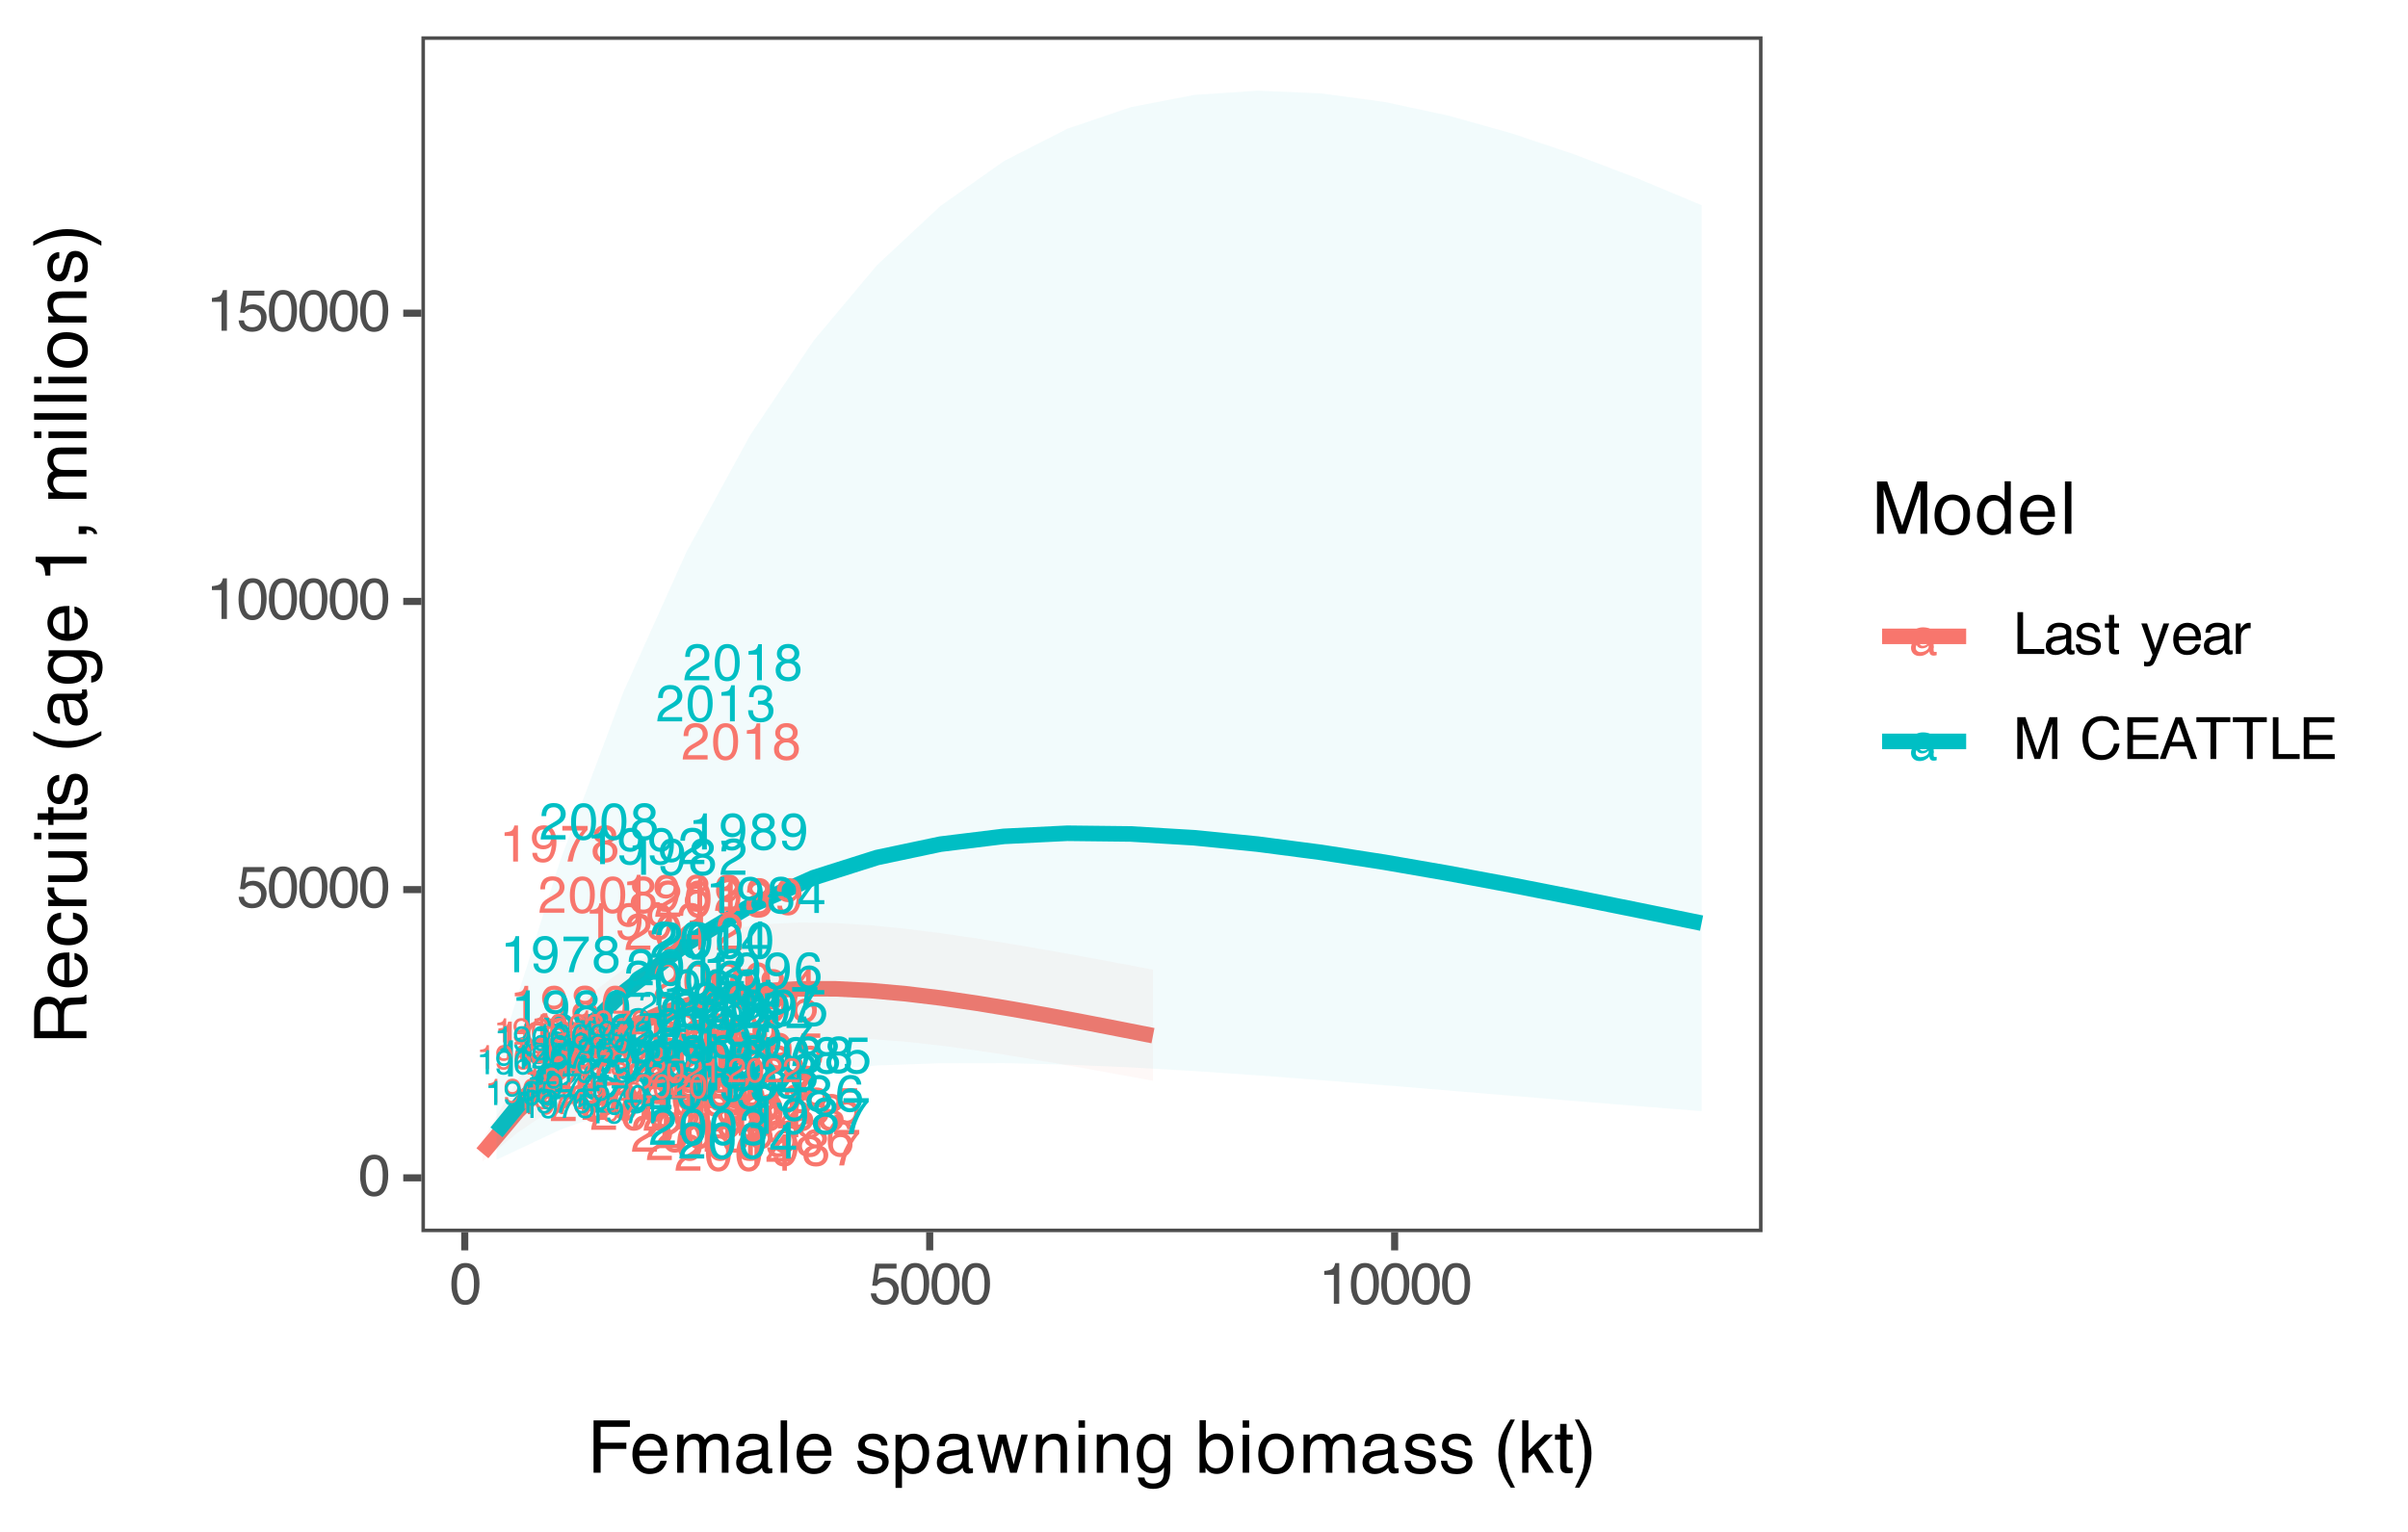 <?xml version="1.0" encoding="UTF-8"?>
<svg xmlns="http://www.w3.org/2000/svg" xmlns:xlink="http://www.w3.org/1999/xlink" width="396" height="252" viewBox="0 0 396 252">
<defs>
<g>
<g id="glyph-0-0">
<path d="M 0.281 0 L 0.281 -6.125 L 5.125 -6.125 L 5.125 0 Z M 4.359 -0.766 L 4.359 -5.359 L 1.047 -5.359 L 1.047 -0.766 Z M 4.359 -0.766 "/>
</g>
<g id="glyph-0-1">
<path d="M 0.812 -4.219 L 0.812 -4.797 C 1.352 -4.848 1.727 -4.938 1.938 -5.062 C 2.156 -5.188 2.316 -5.477 2.422 -5.938 L 3.016 -5.938 L 3.016 0 L 2.219 0 L 2.219 -4.219 Z M 0.812 -4.219 "/>
</g>
<g id="glyph-0-2">
<path d="M 1.141 -1.438 C 1.16 -1.031 1.316 -0.742 1.609 -0.578 C 1.766 -0.492 1.938 -0.453 2.125 -0.453 C 2.488 -0.453 2.797 -0.602 3.047 -0.906 C 3.297 -1.207 3.473 -1.812 3.578 -2.719 C 3.41 -2.457 3.203 -2.273 2.953 -2.172 C 2.711 -2.066 2.453 -2.016 2.172 -2.016 C 1.598 -2.016 1.141 -2.191 0.797 -2.547 C 0.461 -2.898 0.297 -3.359 0.297 -3.922 C 0.297 -4.461 0.461 -4.938 0.797 -5.344 C 1.129 -5.758 1.617 -5.969 2.266 -5.969 C 3.129 -5.969 3.727 -5.578 4.062 -4.797 C 4.25 -4.367 4.344 -3.832 4.344 -3.188 C 4.344 -2.457 4.227 -1.805 4 -1.234 C 3.645 -0.297 3.031 0.172 2.156 0.172 C 1.57 0.172 1.129 0.02 0.828 -0.281 C 0.523 -0.594 0.375 -0.977 0.375 -1.438 Z M 2.266 -2.672 C 2.566 -2.672 2.836 -2.766 3.078 -2.953 C 3.328 -3.148 3.453 -3.492 3.453 -3.984 C 3.453 -4.422 3.344 -4.75 3.125 -4.969 C 2.906 -5.188 2.625 -5.297 2.281 -5.297 C 1.914 -5.297 1.625 -5.172 1.406 -4.922 C 1.188 -4.672 1.078 -4.344 1.078 -3.938 C 1.078 -3.551 1.172 -3.242 1.359 -3.016 C 1.555 -2.785 1.859 -2.672 2.266 -2.672 Z M 2.266 -2.672 "/>
</g>
<g id="glyph-0-3">
<path d="M 4.469 -5.859 L 4.469 -5.219 C 4.27 -5.031 4.008 -4.703 3.688 -4.234 C 3.375 -3.773 3.098 -3.281 2.859 -2.75 C 2.609 -2.227 2.422 -1.754 2.297 -1.328 C 2.223 -1.055 2.117 -0.613 1.984 0 L 1.156 0 C 1.352 -1.133 1.77 -2.27 2.406 -3.406 C 2.789 -4.062 3.191 -4.629 3.609 -5.109 L 0.312 -5.109 L 0.312 -5.859 Z M 4.469 -5.859 "/>
</g>
<g id="glyph-0-4">
<path d="M 2.312 -3.469 C 2.645 -3.469 2.906 -3.555 3.094 -3.734 C 3.281 -3.922 3.375 -4.145 3.375 -4.406 C 3.375 -4.625 3.285 -4.828 3.109 -5.016 C 2.93 -5.203 2.66 -5.297 2.297 -5.297 C 1.93 -5.297 1.664 -5.203 1.5 -5.016 C 1.344 -4.828 1.266 -4.609 1.266 -4.359 C 1.266 -4.078 1.367 -3.859 1.578 -3.703 C 1.785 -3.547 2.031 -3.469 2.312 -3.469 Z M 2.359 -0.516 C 2.711 -0.516 3.004 -0.609 3.234 -0.797 C 3.461 -0.984 3.578 -1.266 3.578 -1.641 C 3.578 -2.023 3.457 -2.316 3.219 -2.516 C 2.977 -2.711 2.676 -2.812 2.312 -2.812 C 1.957 -2.812 1.664 -2.707 1.438 -2.5 C 1.207 -2.301 1.094 -2.02 1.094 -1.656 C 1.094 -1.344 1.195 -1.07 1.406 -0.844 C 1.613 -0.625 1.93 -0.516 2.359 -0.516 Z M 1.297 -3.172 C 1.086 -3.266 0.926 -3.367 0.812 -3.484 C 0.594 -3.711 0.484 -4.004 0.484 -4.359 C 0.484 -4.805 0.645 -5.188 0.969 -5.5 C 1.289 -5.82 1.75 -5.984 2.344 -5.984 C 2.906 -5.984 3.348 -5.832 3.672 -5.531 C 4.004 -5.227 4.172 -4.875 4.172 -4.469 C 4.172 -4.102 4.078 -3.801 3.891 -3.562 C 3.785 -3.438 3.617 -3.312 3.391 -3.188 C 3.641 -3.07 3.836 -2.941 3.984 -2.797 C 4.242 -2.516 4.375 -2.156 4.375 -1.719 C 4.375 -1.188 4.195 -0.738 3.844 -0.375 C 3.488 -0.008 2.988 0.172 2.344 0.172 C 1.77 0.172 1.281 0.016 0.875 -0.297 C 0.477 -0.617 0.281 -1.078 0.281 -1.672 C 0.281 -2.023 0.363 -2.328 0.531 -2.578 C 0.707 -2.836 0.961 -3.035 1.297 -3.172 Z M 1.297 -3.172 "/>
</g>
<g id="glyph-0-5">
<path d="M 2.312 -5.969 C 3.082 -5.969 3.641 -5.648 3.984 -5.016 C 4.242 -4.523 4.375 -3.848 4.375 -2.984 C 4.375 -2.18 4.254 -1.516 4.016 -0.984 C 3.672 -0.223 3.098 0.156 2.297 0.156 C 1.586 0.156 1.055 -0.148 0.703 -0.766 C 0.41 -1.285 0.266 -1.984 0.266 -2.859 C 0.266 -3.535 0.352 -4.117 0.531 -4.609 C 0.852 -5.516 1.445 -5.969 2.312 -5.969 Z M 2.297 -0.516 C 2.68 -0.516 2.988 -0.688 3.219 -1.031 C 3.457 -1.375 3.578 -2.02 3.578 -2.969 C 3.578 -3.645 3.492 -4.203 3.328 -4.641 C 3.16 -5.078 2.836 -5.297 2.359 -5.297 C 1.91 -5.297 1.582 -5.086 1.375 -4.672 C 1.176 -4.254 1.078 -3.641 1.078 -2.828 C 1.078 -2.223 1.145 -1.734 1.281 -1.359 C 1.477 -0.797 1.816 -0.516 2.297 -0.516 Z M 2.297 -0.516 "/>
</g>
<g id="glyph-0-6">
<path d="M 0.266 0 C 0.297 -0.508 0.398 -0.953 0.578 -1.328 C 0.766 -1.711 1.129 -2.062 1.672 -2.375 L 2.469 -2.844 C 2.82 -3.051 3.07 -3.227 3.219 -3.375 C 3.445 -3.602 3.562 -3.867 3.562 -4.172 C 3.562 -4.516 3.457 -4.785 3.25 -4.984 C 3.039 -5.191 2.766 -5.297 2.422 -5.297 C 1.898 -5.297 1.539 -5.102 1.344 -4.719 C 1.238 -4.508 1.18 -4.219 1.172 -3.844 L 0.406 -3.844 C 0.414 -4.363 0.516 -4.789 0.703 -5.125 C 1.023 -5.695 1.598 -5.984 2.422 -5.984 C 3.098 -5.984 3.594 -5.797 3.906 -5.422 C 4.227 -5.055 4.391 -4.648 4.391 -4.203 C 4.391 -3.723 4.223 -3.312 3.891 -2.969 C 3.691 -2.77 3.344 -2.531 2.844 -2.25 L 2.266 -1.938 C 1.992 -1.789 1.781 -1.648 1.625 -1.516 C 1.352 -1.273 1.18 -1.004 1.109 -0.703 L 4.359 -0.703 L 4.359 0 Z M 0.266 0 "/>
</g>
<g id="glyph-0-7">
<path d="M 2.219 0.156 C 1.508 0.156 0.992 -0.035 0.672 -0.422 C 0.359 -0.805 0.203 -1.273 0.203 -1.828 L 0.984 -1.828 C 1.016 -1.441 1.086 -1.16 1.203 -0.984 C 1.398 -0.672 1.75 -0.516 2.25 -0.516 C 2.645 -0.516 2.961 -0.617 3.203 -0.828 C 3.441 -1.047 3.562 -1.32 3.562 -1.656 C 3.562 -2.062 3.438 -2.348 3.188 -2.516 C 2.938 -2.68 2.586 -2.766 2.141 -2.766 C 2.086 -2.766 2.035 -2.758 1.984 -2.75 C 1.93 -2.75 1.879 -2.75 1.828 -2.75 L 1.828 -3.422 C 1.91 -3.41 1.977 -3.398 2.031 -3.391 C 2.082 -3.391 2.141 -3.391 2.203 -3.391 C 2.484 -3.391 2.711 -3.438 2.891 -3.531 C 3.203 -3.688 3.359 -3.961 3.359 -4.359 C 3.359 -4.66 3.254 -4.891 3.047 -5.047 C 2.836 -5.211 2.594 -5.297 2.312 -5.297 C 1.812 -5.297 1.469 -5.129 1.281 -4.797 C 1.164 -4.609 1.102 -4.344 1.094 -4 L 0.359 -4 C 0.359 -4.445 0.445 -4.828 0.625 -5.141 C 0.926 -5.691 1.461 -5.969 2.234 -5.969 C 2.836 -5.969 3.305 -5.832 3.641 -5.562 C 3.973 -5.289 4.141 -4.898 4.141 -4.391 C 4.141 -4.023 4.039 -3.727 3.844 -3.5 C 3.727 -3.352 3.57 -3.242 3.375 -3.172 C 3.688 -3.078 3.93 -2.906 4.109 -2.656 C 4.285 -2.414 4.375 -2.117 4.375 -1.766 C 4.375 -1.191 4.188 -0.727 3.812 -0.375 C 3.438 -0.02 2.906 0.156 2.219 0.156 Z M 2.219 0.156 "/>
</g>
<g id="glyph-0-8">
<path d="M 2.812 -2.109 L 2.812 -4.812 L 0.906 -2.109 Z M 2.828 0 L 2.828 -1.453 L 0.219 -1.453 L 0.219 -2.188 L 2.953 -5.984 L 3.578 -5.984 L 3.578 -2.109 L 4.469 -2.109 L 4.469 -1.453 L 3.578 -1.453 L 3.578 0 Z M 2.828 0 "/>
</g>
<g id="glyph-0-9">
<path d="M 1.047 -1.516 C 1.098 -1.086 1.301 -0.797 1.656 -0.641 C 1.832 -0.555 2.035 -0.516 2.266 -0.516 C 2.711 -0.516 3.039 -0.656 3.25 -0.938 C 3.469 -1.219 3.578 -1.531 3.578 -1.875 C 3.578 -2.289 3.445 -2.613 3.188 -2.844 C 2.938 -3.07 2.633 -3.188 2.281 -3.188 C 2.02 -3.188 1.797 -3.133 1.609 -3.031 C 1.43 -2.926 1.273 -2.785 1.141 -2.609 L 0.484 -2.656 L 0.953 -5.859 L 4.047 -5.859 L 4.047 -5.141 L 1.516 -5.141 L 1.25 -3.484 C 1.395 -3.586 1.531 -3.664 1.656 -3.719 C 1.875 -3.812 2.129 -3.859 2.422 -3.859 C 2.961 -3.859 3.422 -3.68 3.797 -3.328 C 4.18 -2.973 4.375 -2.523 4.375 -1.984 C 4.375 -1.422 4.203 -0.922 3.859 -0.484 C 3.516 -0.055 2.957 0.156 2.188 0.156 C 1.707 0.156 1.281 0.02 0.906 -0.25 C 0.531 -0.531 0.32 -0.953 0.281 -1.516 Z M 1.047 -1.516 "/>
</g>
<g id="glyph-0-10">
<path d="M 2.5 -5.984 C 3.164 -5.984 3.629 -5.812 3.891 -5.469 C 4.148 -5.125 4.281 -4.77 4.281 -4.406 L 3.547 -4.406 C 3.492 -4.633 3.422 -4.816 3.328 -4.953 C 3.148 -5.203 2.875 -5.328 2.5 -5.328 C 2.082 -5.328 1.75 -5.133 1.5 -4.75 C 1.258 -4.363 1.125 -3.812 1.094 -3.094 C 1.27 -3.344 1.488 -3.531 1.75 -3.656 C 1.988 -3.758 2.254 -3.812 2.547 -3.812 C 3.047 -3.812 3.477 -3.648 3.844 -3.328 C 4.219 -3.016 4.406 -2.539 4.406 -1.906 C 4.406 -1.363 4.227 -0.883 3.875 -0.469 C 3.531 -0.051 3.031 0.156 2.375 0.156 C 1.812 0.156 1.328 -0.051 0.922 -0.469 C 0.523 -0.895 0.328 -1.613 0.328 -2.625 C 0.328 -3.363 0.414 -3.988 0.594 -4.5 C 0.938 -5.488 1.57 -5.984 2.5 -5.984 Z M 2.438 -0.516 C 2.832 -0.516 3.129 -0.645 3.328 -0.906 C 3.523 -1.176 3.625 -1.488 3.625 -1.844 C 3.625 -2.156 3.535 -2.445 3.359 -2.719 C 3.18 -3 2.863 -3.141 2.406 -3.141 C 2.082 -3.141 1.797 -3.031 1.547 -2.812 C 1.305 -2.602 1.188 -2.281 1.188 -1.844 C 1.188 -1.469 1.297 -1.148 1.516 -0.891 C 1.742 -0.641 2.051 -0.516 2.438 -0.516 Z M 2.438 -0.516 "/>
</g>
<g id="glyph-0-11">
<path d="M 1.125 -1.188 C 1.125 -0.969 1.203 -0.797 1.359 -0.672 C 1.516 -0.547 1.703 -0.484 1.922 -0.484 C 2.18 -0.484 2.438 -0.547 2.688 -0.672 C 3.102 -0.867 3.312 -1.203 3.312 -1.672 L 3.312 -2.266 C 3.219 -2.211 3.098 -2.164 2.953 -2.125 C 2.816 -2.082 2.676 -2.055 2.531 -2.047 L 2.078 -1.984 C 1.805 -1.941 1.602 -1.883 1.469 -1.812 C 1.238 -1.676 1.125 -1.469 1.125 -1.188 Z M 2.938 -2.703 C 3.113 -2.723 3.227 -2.797 3.281 -2.922 C 3.32 -2.984 3.344 -3.078 3.344 -3.203 C 3.344 -3.461 3.25 -3.648 3.062 -3.766 C 2.883 -3.879 2.625 -3.938 2.281 -3.938 C 1.895 -3.938 1.617 -3.832 1.453 -3.625 C 1.359 -3.5 1.297 -3.32 1.266 -3.094 L 0.578 -3.094 C 0.586 -3.645 0.766 -4.023 1.109 -4.234 C 1.453 -4.453 1.848 -4.562 2.297 -4.562 C 2.828 -4.562 3.254 -4.461 3.578 -4.266 C 3.898 -4.066 4.062 -3.758 4.062 -3.344 L 4.062 -0.766 C 4.062 -0.691 4.078 -0.629 4.109 -0.578 C 4.141 -0.535 4.207 -0.516 4.312 -0.516 C 4.344 -0.516 4.379 -0.516 4.422 -0.516 C 4.461 -0.516 4.508 -0.52 4.562 -0.531 L 4.562 0.016 C 4.445 0.055 4.359 0.078 4.297 0.078 C 4.234 0.086 4.148 0.094 4.047 0.094 C 3.785 0.094 3.598 0.004 3.484 -0.172 C 3.422 -0.273 3.379 -0.414 3.359 -0.594 C 3.203 -0.395 2.977 -0.219 2.688 -0.062 C 2.406 0.082 2.094 0.156 1.75 0.156 C 1.332 0.156 0.992 0.031 0.734 -0.219 C 0.473 -0.477 0.344 -0.797 0.344 -1.172 C 0.344 -1.586 0.469 -1.906 0.719 -2.125 C 0.977 -2.352 1.32 -2.492 1.75 -2.547 Z M 2.312 -4.562 Z M 2.312 -4.562 "/>
</g>
<g id="glyph-1-0">
<path d="M 0.188 0 L 0.188 -4.078 L 3.422 -4.078 L 3.422 0 Z M 2.906 -0.516 L 2.906 -3.562 L 0.688 -3.562 L 0.688 -0.516 Z M 2.906 -0.516 "/>
</g>
<g id="glyph-1-1">
<path d="M 0.547 -2.812 L 0.547 -3.203 C 0.898 -3.234 1.148 -3.289 1.297 -3.375 C 1.441 -3.457 1.551 -3.648 1.625 -3.953 L 2.016 -3.953 L 2.016 0 L 1.484 0 L 1.484 -2.812 Z M 0.547 -2.812 "/>
</g>
<g id="glyph-1-2">
<path d="M 0.75 -0.953 C 0.77 -0.68 0.879 -0.492 1.078 -0.391 C 1.18 -0.336 1.297 -0.312 1.422 -0.312 C 1.66 -0.312 1.863 -0.41 2.031 -0.609 C 2.195 -0.805 2.316 -1.207 2.391 -1.812 C 2.273 -1.633 2.133 -1.508 1.969 -1.438 C 1.812 -1.375 1.641 -1.344 1.453 -1.344 C 1.066 -1.344 0.758 -1.461 0.531 -1.703 C 0.312 -1.941 0.203 -2.25 0.203 -2.625 C 0.203 -2.977 0.312 -3.289 0.531 -3.562 C 0.75 -3.844 1.078 -3.984 1.516 -3.984 C 2.086 -3.984 2.484 -3.723 2.703 -3.203 C 2.828 -2.91 2.891 -2.551 2.891 -2.125 C 2.891 -1.633 2.816 -1.203 2.672 -0.828 C 2.43 -0.203 2.02 0.109 1.438 0.109 C 1.051 0.109 0.754 0.008 0.547 -0.188 C 0.348 -0.395 0.25 -0.648 0.25 -0.953 Z M 1.516 -1.781 C 1.711 -1.781 1.891 -1.844 2.047 -1.969 C 2.211 -2.102 2.297 -2.332 2.297 -2.656 C 2.297 -2.945 2.223 -3.164 2.078 -3.312 C 1.93 -3.457 1.742 -3.531 1.516 -3.531 C 1.273 -3.531 1.082 -3.445 0.938 -3.281 C 0.789 -3.113 0.719 -2.895 0.719 -2.625 C 0.719 -2.363 0.781 -2.156 0.906 -2 C 1.031 -1.852 1.234 -1.781 1.516 -1.781 Z M 1.516 -1.781 "/>
</g>
<g id="glyph-1-3">
<path d="M 1.656 -4 C 2.102 -4 2.414 -3.879 2.594 -3.641 C 2.77 -3.41 2.859 -3.176 2.859 -2.938 L 2.359 -2.938 C 2.328 -3.094 2.281 -3.219 2.219 -3.312 C 2.094 -3.477 1.91 -3.562 1.672 -3.562 C 1.391 -3.562 1.164 -3.43 1 -3.172 C 0.844 -2.91 0.754 -2.539 0.734 -2.062 C 0.848 -2.227 0.988 -2.352 1.156 -2.438 C 1.32 -2.508 1.504 -2.547 1.703 -2.547 C 2.035 -2.547 2.32 -2.438 2.562 -2.219 C 2.812 -2.008 2.938 -1.695 2.938 -1.281 C 2.938 -0.914 2.816 -0.594 2.578 -0.312 C 2.348 -0.031 2.016 0.109 1.578 0.109 C 1.211 0.109 0.895 -0.031 0.625 -0.312 C 0.352 -0.602 0.219 -1.082 0.219 -1.75 C 0.219 -2.238 0.273 -2.656 0.391 -3 C 0.617 -3.664 1.039 -4 1.656 -4 Z M 1.625 -0.344 C 1.883 -0.344 2.078 -0.43 2.203 -0.609 C 2.336 -0.785 2.406 -0.992 2.406 -1.234 C 2.406 -1.43 2.348 -1.625 2.234 -1.812 C 2.117 -2 1.91 -2.094 1.609 -2.094 C 1.391 -2.094 1.195 -2.02 1.031 -1.875 C 0.875 -1.727 0.797 -1.516 0.797 -1.234 C 0.797 -0.984 0.867 -0.77 1.016 -0.594 C 1.16 -0.426 1.363 -0.344 1.625 -0.344 Z M 1.625 -0.344 "/>
</g>
<g id="glyph-1-4">
<path d="M 1.875 -1.406 L 1.875 -3.203 L 0.609 -1.406 Z M 1.891 0 L 1.891 -0.969 L 0.141 -0.969 L 0.141 -1.453 L 1.969 -3.984 L 2.391 -3.984 L 2.391 -1.406 L 2.969 -1.406 L 2.969 -0.969 L 2.391 -0.969 L 2.391 0 Z M 1.891 0 "/>
</g>
<g id="glyph-1-5">
<path d="M 0.703 -1.016 C 0.734 -0.734 0.863 -0.535 1.094 -0.422 C 1.219 -0.367 1.359 -0.344 1.516 -0.344 C 1.805 -0.344 2.02 -0.438 2.156 -0.625 C 2.301 -0.812 2.375 -1.02 2.375 -1.25 C 2.375 -1.531 2.289 -1.742 2.125 -1.891 C 1.957 -2.047 1.754 -2.125 1.516 -2.125 C 1.348 -2.125 1.203 -2.086 1.078 -2.016 C 0.953 -1.953 0.848 -1.863 0.766 -1.75 L 0.328 -1.766 L 0.625 -3.906 L 2.703 -3.906 L 2.703 -3.422 L 1 -3.422 L 0.828 -2.328 C 0.922 -2.391 1.008 -2.441 1.094 -2.484 C 1.25 -2.547 1.422 -2.578 1.609 -2.578 C 1.973 -2.578 2.281 -2.457 2.531 -2.219 C 2.789 -1.977 2.922 -1.68 2.922 -1.328 C 2.922 -0.953 2.801 -0.617 2.562 -0.328 C 2.332 -0.047 1.961 0.094 1.453 0.094 C 1.129 0.094 0.844 0.004 0.594 -0.172 C 0.352 -0.359 0.219 -0.641 0.188 -1.016 Z M 0.703 -1.016 "/>
</g>
<g id="glyph-1-6">
<path d="M 2.969 -3.906 L 2.969 -3.469 C 2.844 -3.344 2.672 -3.125 2.453 -2.812 C 2.242 -2.508 2.062 -2.18 1.906 -1.828 C 1.738 -1.484 1.613 -1.172 1.531 -0.891 C 1.477 -0.703 1.41 -0.406 1.328 0 L 0.781 0 C 0.906 -0.758 1.18 -1.516 1.609 -2.266 C 1.859 -2.703 2.125 -3.082 2.406 -3.406 L 0.203 -3.406 L 0.203 -3.906 Z M 2.969 -3.906 "/>
</g>
<g id="glyph-1-7">
<path d="M 1.547 -2.312 C 1.766 -2.312 1.938 -2.375 2.062 -2.5 C 2.188 -2.625 2.25 -2.77 2.25 -2.938 C 2.25 -3.082 2.188 -3.219 2.062 -3.344 C 1.945 -3.469 1.77 -3.531 1.531 -3.531 C 1.289 -3.531 1.113 -3.469 1 -3.344 C 0.895 -3.219 0.844 -3.07 0.844 -2.906 C 0.844 -2.719 0.91 -2.57 1.047 -2.469 C 1.191 -2.363 1.359 -2.312 1.547 -2.312 Z M 1.578 -0.344 C 1.805 -0.344 1.992 -0.406 2.141 -0.531 C 2.297 -0.656 2.375 -0.844 2.375 -1.094 C 2.375 -1.344 2.297 -1.535 2.141 -1.672 C 1.984 -1.805 1.785 -1.875 1.547 -1.875 C 1.305 -1.875 1.109 -1.805 0.953 -1.672 C 0.805 -1.535 0.734 -1.348 0.734 -1.109 C 0.734 -0.898 0.801 -0.719 0.938 -0.562 C 1.07 -0.414 1.285 -0.344 1.578 -0.344 Z M 0.859 -2.125 C 0.723 -2.176 0.617 -2.242 0.547 -2.328 C 0.398 -2.473 0.328 -2.664 0.328 -2.906 C 0.328 -3.195 0.43 -3.445 0.641 -3.656 C 0.859 -3.875 1.164 -3.984 1.562 -3.984 C 1.938 -3.984 2.234 -3.883 2.453 -3.688 C 2.672 -3.488 2.781 -3.254 2.781 -2.984 C 2.781 -2.734 2.719 -2.531 2.594 -2.375 C 2.52 -2.289 2.41 -2.207 2.266 -2.125 C 2.43 -2.051 2.562 -1.961 2.656 -1.859 C 2.832 -1.672 2.922 -1.43 2.922 -1.141 C 2.922 -0.785 2.801 -0.488 2.562 -0.25 C 2.32 -0.008 1.988 0.109 1.562 0.109 C 1.176 0.109 0.848 0.004 0.578 -0.203 C 0.316 -0.41 0.188 -0.711 0.188 -1.109 C 0.188 -1.348 0.242 -1.551 0.359 -1.719 C 0.473 -1.895 0.641 -2.031 0.859 -2.125 Z M 0.859 -2.125 "/>
</g>
<g id="glyph-1-8">
<path d="M 1.531 -3.984 C 2.051 -3.984 2.426 -3.77 2.656 -3.344 C 2.832 -3.008 2.922 -2.562 2.922 -2 C 2.922 -1.457 2.844 -1.008 2.688 -0.656 C 2.445 -0.145 2.062 0.109 1.531 0.109 C 1.051 0.109 0.695 -0.098 0.469 -0.516 C 0.27 -0.859 0.172 -1.32 0.172 -1.906 C 0.172 -2.352 0.234 -2.742 0.359 -3.078 C 0.578 -3.68 0.969 -3.984 1.531 -3.984 Z M 1.531 -0.344 C 1.789 -0.344 1.992 -0.457 2.141 -0.688 C 2.297 -0.914 2.375 -1.344 2.375 -1.969 C 2.375 -2.426 2.316 -2.801 2.203 -3.094 C 2.098 -3.383 1.883 -3.531 1.562 -3.531 C 1.27 -3.531 1.055 -3.391 0.922 -3.109 C 0.785 -2.836 0.719 -2.43 0.719 -1.891 C 0.719 -1.484 0.758 -1.156 0.844 -0.906 C 0.977 -0.531 1.207 -0.344 1.531 -0.344 Z M 1.531 -0.344 "/>
</g>
<g id="glyph-1-9">
<path d="M 0.172 0 C 0.191 -0.344 0.266 -0.641 0.391 -0.891 C 0.516 -1.148 0.754 -1.379 1.109 -1.578 L 1.641 -1.891 C 1.879 -2.035 2.047 -2.156 2.141 -2.25 C 2.297 -2.406 2.375 -2.582 2.375 -2.781 C 2.375 -3.008 2.301 -3.191 2.156 -3.328 C 2.02 -3.461 1.836 -3.531 1.609 -3.531 C 1.266 -3.531 1.031 -3.398 0.906 -3.141 C 0.832 -3.004 0.789 -2.812 0.781 -2.562 L 0.281 -2.562 C 0.281 -2.906 0.344 -3.188 0.469 -3.406 C 0.688 -3.789 1.066 -3.984 1.609 -3.984 C 2.066 -3.984 2.398 -3.859 2.609 -3.609 C 2.816 -3.367 2.922 -3.098 2.922 -2.797 C 2.922 -2.484 2.812 -2.211 2.594 -1.984 C 2.457 -1.848 2.223 -1.688 1.891 -1.5 L 1.516 -1.297 C 1.328 -1.191 1.18 -1.098 1.078 -1.016 C 0.898 -0.848 0.785 -0.664 0.734 -0.469 L 2.906 -0.469 L 2.906 0 Z M 0.172 0 "/>
</g>
<g id="glyph-1-10">
<path d="M 1.484 0.109 C 1.004 0.109 0.66 -0.02 0.453 -0.281 C 0.242 -0.539 0.141 -0.852 0.141 -1.219 L 0.656 -1.219 C 0.676 -0.957 0.723 -0.77 0.797 -0.656 C 0.93 -0.445 1.164 -0.344 1.5 -0.344 C 1.77 -0.344 1.984 -0.41 2.141 -0.547 C 2.297 -0.691 2.375 -0.879 2.375 -1.109 C 2.375 -1.379 2.289 -1.566 2.125 -1.672 C 1.957 -1.785 1.723 -1.844 1.422 -1.844 C 1.391 -1.844 1.359 -1.844 1.328 -1.844 C 1.297 -1.844 1.258 -1.836 1.219 -1.828 L 1.219 -2.281 C 1.27 -2.27 1.312 -2.266 1.344 -2.266 C 1.383 -2.266 1.426 -2.266 1.469 -2.266 C 1.656 -2.266 1.805 -2.297 1.922 -2.359 C 2.141 -2.453 2.25 -2.633 2.25 -2.906 C 2.25 -3.102 2.176 -3.254 2.031 -3.359 C 1.895 -3.473 1.734 -3.531 1.547 -3.531 C 1.211 -3.531 0.977 -3.414 0.844 -3.188 C 0.781 -3.07 0.742 -2.898 0.734 -2.672 L 0.234 -2.672 C 0.234 -2.961 0.289 -3.211 0.406 -3.422 C 0.613 -3.797 0.973 -3.984 1.484 -3.984 C 1.891 -3.984 2.203 -3.891 2.422 -3.703 C 2.648 -3.523 2.766 -3.266 2.766 -2.922 C 2.766 -2.68 2.695 -2.484 2.562 -2.328 C 2.477 -2.234 2.375 -2.16 2.25 -2.109 C 2.457 -2.055 2.617 -1.945 2.734 -1.781 C 2.859 -1.613 2.922 -1.41 2.922 -1.172 C 2.922 -0.797 2.797 -0.488 2.547 -0.25 C 2.297 -0.008 1.941 0.109 1.484 0.109 Z M 1.484 0.109 "/>
</g>
<g id="glyph-1-11">
<path d="M 0.75 -0.797 C 0.75 -0.648 0.801 -0.535 0.906 -0.453 C 1.008 -0.367 1.133 -0.328 1.281 -0.328 C 1.457 -0.328 1.629 -0.367 1.797 -0.453 C 2.066 -0.586 2.203 -0.805 2.203 -1.109 L 2.203 -1.516 C 2.148 -1.473 2.07 -1.438 1.969 -1.406 C 1.875 -1.383 1.781 -1.367 1.688 -1.359 L 1.391 -1.328 C 1.203 -1.297 1.066 -1.254 0.984 -1.203 C 0.828 -1.117 0.75 -0.984 0.75 -0.797 Z M 1.953 -1.797 C 2.078 -1.816 2.156 -1.867 2.188 -1.953 C 2.207 -1.992 2.219 -2.055 2.219 -2.141 C 2.219 -2.305 2.156 -2.426 2.031 -2.5 C 1.914 -2.582 1.742 -2.625 1.516 -2.625 C 1.254 -2.625 1.07 -2.551 0.969 -2.406 C 0.906 -2.332 0.863 -2.219 0.844 -2.062 L 0.375 -2.062 C 0.383 -2.426 0.504 -2.68 0.734 -2.828 C 0.961 -2.973 1.227 -3.047 1.531 -3.047 C 1.883 -3.047 2.172 -2.977 2.391 -2.844 C 2.598 -2.707 2.703 -2.5 2.703 -2.219 L 2.703 -0.516 C 2.703 -0.461 2.711 -0.422 2.734 -0.391 C 2.766 -0.359 2.812 -0.344 2.875 -0.344 C 2.895 -0.344 2.922 -0.344 2.953 -0.344 C 2.984 -0.344 3.016 -0.348 3.047 -0.359 L 3.047 0.016 C 2.961 0.035 2.898 0.047 2.859 0.047 C 2.816 0.055 2.766 0.062 2.703 0.062 C 2.523 0.062 2.398 0 2.328 -0.125 C 2.285 -0.188 2.254 -0.273 2.234 -0.391 C 2.129 -0.254 1.984 -0.141 1.797 -0.047 C 1.609 0.047 1.398 0.094 1.172 0.094 C 0.891 0.094 0.66 0.008 0.484 -0.156 C 0.316 -0.32 0.234 -0.531 0.234 -0.781 C 0.234 -1.051 0.316 -1.266 0.484 -1.422 C 0.66 -1.578 0.883 -1.672 1.156 -1.703 Z M 1.547 -3.047 Z M 1.547 -3.047 "/>
</g>
<g id="glyph-2-0">
<path d="M 0.312 0 L 0.312 -6.875 L 5.766 -6.875 L 5.766 0 Z M 4.906 -0.859 L 4.906 -6.016 L 1.172 -6.016 L 1.172 -0.859 Z M 4.906 -0.859 "/>
</g>
<g id="glyph-2-1">
<path d="M 2.594 -6.703 C 3.457 -6.703 4.086 -6.348 4.484 -5.641 C 4.773 -5.086 4.922 -4.328 4.922 -3.359 C 4.922 -2.453 4.785 -1.695 4.516 -1.094 C 4.129 -0.238 3.488 0.188 2.594 0.188 C 1.781 0.188 1.18 -0.16 0.797 -0.859 C 0.461 -1.453 0.297 -2.238 0.297 -3.219 C 0.297 -3.977 0.395 -4.633 0.594 -5.188 C 0.957 -6.195 1.625 -6.703 2.594 -6.703 Z M 2.578 -0.578 C 3.016 -0.578 3.363 -0.77 3.625 -1.156 C 3.883 -1.551 4.016 -2.273 4.016 -3.328 C 4.016 -4.086 3.922 -4.711 3.734 -5.203 C 3.547 -5.703 3.18 -5.953 2.641 -5.953 C 2.148 -5.953 1.789 -5.719 1.562 -5.25 C 1.332 -4.781 1.219 -4.094 1.219 -3.188 C 1.219 -2.5 1.289 -1.945 1.438 -1.531 C 1.656 -0.895 2.035 -0.578 2.578 -0.578 Z M 2.578 -0.578 "/>
</g>
<g id="glyph-2-2">
<path d="M 1.188 -1.703 C 1.238 -1.223 1.461 -0.895 1.859 -0.719 C 2.055 -0.625 2.285 -0.578 2.547 -0.578 C 3.047 -0.578 3.414 -0.734 3.656 -1.047 C 3.895 -1.367 4.016 -1.723 4.016 -2.109 C 4.016 -2.578 3.867 -2.938 3.578 -3.188 C 3.297 -3.445 2.957 -3.578 2.562 -3.578 C 2.27 -3.578 2.02 -3.52 1.812 -3.406 C 1.602 -3.289 1.426 -3.133 1.281 -2.938 L 0.547 -2.984 L 1.062 -6.594 L 4.547 -6.594 L 4.547 -5.781 L 1.703 -5.781 L 1.406 -3.922 C 1.562 -4.035 1.711 -4.125 1.859 -4.188 C 2.109 -4.289 2.395 -4.344 2.719 -4.344 C 3.332 -4.344 3.852 -4.141 4.281 -3.734 C 4.707 -3.336 4.922 -2.836 4.922 -2.234 C 4.922 -1.598 4.723 -1.035 4.328 -0.547 C 3.941 -0.066 3.32 0.172 2.469 0.172 C 1.914 0.172 1.43 0.02 1.016 -0.281 C 0.598 -0.594 0.363 -1.066 0.312 -1.703 Z M 1.188 -1.703 "/>
</g>
<g id="glyph-2-3">
<path d="M 0.922 -4.75 L 0.922 -5.391 C 1.523 -5.453 1.945 -5.551 2.188 -5.688 C 2.426 -5.832 2.609 -6.164 2.734 -6.688 L 3.391 -6.688 L 3.391 0 L 2.5 0 L 2.5 -4.75 Z M 0.922 -4.75 "/>
</g>
<g id="glyph-2-4">
<path d="M 0.734 -6.875 L 1.656 -6.875 L 1.656 -0.812 L 5.141 -0.812 L 5.141 0 L 0.734 0 Z M 0.734 -6.875 "/>
</g>
<g id="glyph-2-5">
<path d="M 1.266 -1.328 C 1.266 -1.086 1.352 -0.895 1.531 -0.75 C 1.707 -0.613 1.922 -0.547 2.172 -0.547 C 2.461 -0.547 2.75 -0.613 3.031 -0.75 C 3.5 -0.977 3.734 -1.352 3.734 -1.875 L 3.734 -2.547 C 3.629 -2.484 3.492 -2.43 3.328 -2.391 C 3.172 -2.348 3.016 -2.316 2.859 -2.297 L 2.344 -2.234 C 2.039 -2.191 1.812 -2.125 1.656 -2.031 C 1.395 -1.883 1.266 -1.648 1.266 -1.328 Z M 3.312 -3.047 C 3.5 -3.066 3.629 -3.145 3.703 -3.281 C 3.734 -3.352 3.75 -3.461 3.75 -3.609 C 3.75 -3.891 3.645 -4.094 3.438 -4.219 C 3.238 -4.352 2.945 -4.422 2.562 -4.422 C 2.125 -4.422 1.812 -4.305 1.625 -4.078 C 1.52 -3.941 1.453 -3.742 1.422 -3.484 L 0.641 -3.484 C 0.66 -4.098 0.863 -4.523 1.25 -4.766 C 1.633 -5.016 2.078 -5.141 2.578 -5.141 C 3.172 -5.141 3.656 -5.023 4.031 -4.797 C 4.395 -4.578 4.578 -4.227 4.578 -3.75 L 4.578 -0.859 C 4.578 -0.773 4.594 -0.707 4.625 -0.656 C 4.664 -0.602 4.742 -0.578 4.859 -0.578 C 4.891 -0.578 4.926 -0.578 4.969 -0.578 C 5.02 -0.578 5.07 -0.582 5.125 -0.594 L 5.125 0.016 C 5 0.055 4.898 0.082 4.828 0.094 C 4.766 0.102 4.672 0.109 4.547 0.109 C 4.254 0.109 4.047 0.004 3.922 -0.203 C 3.848 -0.305 3.797 -0.461 3.766 -0.672 C 3.598 -0.441 3.352 -0.242 3.031 -0.078 C 2.707 0.086 2.352 0.172 1.969 0.172 C 1.5 0.172 1.117 0.031 0.828 -0.25 C 0.535 -0.531 0.391 -0.883 0.391 -1.312 C 0.391 -1.781 0.531 -2.141 0.812 -2.391 C 1.102 -2.648 1.488 -2.812 1.969 -2.875 Z M 2.609 -5.141 Z M 2.609 -5.141 "/>
</g>
<g id="glyph-2-6">
<path d="M 1.125 -1.578 C 1.145 -1.297 1.211 -1.078 1.328 -0.922 C 1.547 -0.648 1.914 -0.516 2.438 -0.516 C 2.75 -0.516 3.02 -0.582 3.25 -0.719 C 3.488 -0.852 3.609 -1.066 3.609 -1.359 C 3.609 -1.566 3.516 -1.727 3.328 -1.844 C 3.203 -1.914 2.961 -1.992 2.609 -2.078 L 1.938 -2.25 C 1.508 -2.352 1.195 -2.473 1 -2.609 C 0.633 -2.836 0.453 -3.156 0.453 -3.562 C 0.453 -4.031 0.617 -4.41 0.953 -4.703 C 1.297 -4.992 1.758 -5.141 2.344 -5.141 C 3.094 -5.141 3.641 -4.922 3.984 -4.484 C 4.191 -4.203 4.289 -3.898 4.281 -3.578 L 3.484 -3.578 C 3.473 -3.766 3.406 -3.938 3.281 -4.094 C 3.094 -4.312 2.758 -4.422 2.281 -4.422 C 1.957 -4.422 1.711 -4.359 1.547 -4.234 C 1.391 -4.117 1.312 -3.961 1.312 -3.766 C 1.312 -3.547 1.414 -3.367 1.625 -3.234 C 1.75 -3.16 1.938 -3.094 2.188 -3.031 L 2.734 -2.891 C 3.348 -2.742 3.754 -2.602 3.953 -2.469 C 4.285 -2.25 4.453 -1.91 4.453 -1.453 C 4.453 -1.004 4.281 -0.617 3.938 -0.297 C 3.602 0.023 3.086 0.188 2.391 0.188 C 1.648 0.188 1.125 0.02 0.812 -0.312 C 0.5 -0.656 0.332 -1.078 0.312 -1.578 Z M 2.359 -5.141 Z M 2.359 -5.141 "/>
</g>
<g id="glyph-2-7">
<path d="M 0.781 -6.422 L 1.641 -6.422 L 1.641 -5.016 L 2.438 -5.016 L 2.438 -4.328 L 1.641 -4.328 L 1.641 -1.047 C 1.641 -0.879 1.695 -0.766 1.812 -0.703 C 1.883 -0.672 1.992 -0.656 2.141 -0.656 C 2.18 -0.656 2.223 -0.656 2.266 -0.656 C 2.316 -0.656 2.375 -0.66 2.438 -0.672 L 2.438 0 C 2.344 0.031 2.242 0.051 2.141 0.062 C 2.035 0.07 1.922 0.078 1.797 0.078 C 1.398 0.078 1.129 -0.02 0.984 -0.219 C 0.848 -0.426 0.781 -0.688 0.781 -1 L 0.781 -4.328 L 0.109 -4.328 L 0.109 -5.016 L 0.781 -5.016 Z M 0.781 -6.422 "/>
</g>
<g id="glyph-2-8">
</g>
<g id="glyph-2-9">
<path d="M 3.75 -5.016 L 4.688 -5.016 C 4.562 -4.691 4.297 -3.957 3.891 -2.812 C 3.586 -1.945 3.332 -1.242 3.125 -0.703 C 2.633 0.578 2.289 1.359 2.094 1.641 C 1.895 1.922 1.551 2.062 1.062 2.062 C 0.945 2.062 0.852 2.055 0.781 2.047 C 0.719 2.035 0.641 2.016 0.547 1.984 L 0.547 1.219 C 0.691 1.258 0.797 1.285 0.859 1.297 C 0.93 1.305 0.992 1.312 1.047 1.312 C 1.203 1.312 1.316 1.285 1.391 1.234 C 1.461 1.18 1.523 1.117 1.578 1.047 C 1.586 1.016 1.641 0.883 1.734 0.656 C 1.836 0.426 1.91 0.254 1.953 0.141 L 0.094 -5.016 L 1.047 -5.016 L 2.406 -0.938 Z M 2.391 -5.141 Z M 2.391 -5.141 "/>
</g>
<g id="glyph-2-10">
<path d="M 2.703 -5.125 C 3.055 -5.125 3.398 -5.039 3.734 -4.875 C 4.078 -4.707 4.332 -4.492 4.5 -4.234 C 4.676 -3.973 4.789 -3.676 4.844 -3.344 C 4.895 -3.113 4.922 -2.742 4.922 -2.234 L 1.234 -2.234 C 1.254 -1.723 1.375 -1.312 1.594 -1 C 1.82 -0.695 2.172 -0.547 2.641 -0.547 C 3.086 -0.547 3.441 -0.691 3.703 -0.984 C 3.848 -1.148 3.953 -1.348 4.016 -1.578 L 4.844 -1.578 C 4.82 -1.391 4.75 -1.18 4.625 -0.953 C 4.508 -0.734 4.375 -0.551 4.219 -0.406 C 3.957 -0.156 3.641 0.016 3.266 0.109 C 3.055 0.148 2.828 0.172 2.578 0.172 C 1.953 0.172 1.422 -0.051 0.984 -0.5 C 0.555 -0.957 0.344 -1.594 0.344 -2.406 C 0.344 -3.219 0.562 -3.875 1 -4.375 C 1.438 -4.875 2.004 -5.125 2.703 -5.125 Z M 4.047 -2.906 C 4.016 -3.27 3.938 -3.562 3.812 -3.781 C 3.582 -4.188 3.195 -4.391 2.656 -4.391 C 2.27 -4.391 1.941 -4.25 1.672 -3.969 C 1.41 -3.695 1.273 -3.344 1.266 -2.906 Z M 2.625 -5.141 Z M 2.625 -5.141 "/>
</g>
<g id="glyph-2-11">
<path d="M 0.641 -5.016 L 1.438 -5.016 L 1.438 -4.156 C 1.508 -4.32 1.672 -4.523 1.922 -4.766 C 2.18 -5.004 2.477 -5.125 2.812 -5.125 C 2.82 -5.125 2.848 -5.125 2.891 -5.125 C 2.93 -5.125 2.992 -5.117 3.078 -5.109 L 3.078 -4.219 C 3.023 -4.227 2.977 -4.234 2.938 -4.234 C 2.895 -4.234 2.852 -4.234 2.812 -4.234 C 2.383 -4.234 2.055 -4.098 1.828 -3.828 C 1.598 -3.555 1.484 -3.242 1.484 -2.891 L 1.484 0 L 0.641 0 Z M 0.641 -5.016 "/>
</g>
<g id="glyph-2-12">
<path d="M 0.703 -6.875 L 2.047 -6.875 L 4.016 -1.062 L 5.984 -6.875 L 7.297 -6.875 L 7.297 0 L 6.422 0 L 6.422 -4.062 C 6.422 -4.195 6.422 -4.426 6.422 -4.75 C 6.43 -5.082 6.438 -5.43 6.438 -5.797 L 4.469 0 L 3.547 0 L 1.578 -5.797 L 1.578 -5.594 C 1.578 -5.426 1.578 -5.172 1.578 -4.828 C 1.586 -4.484 1.594 -4.227 1.594 -4.062 L 1.594 0 L 0.703 0 Z M 0.703 -6.875 "/>
</g>
<g id="glyph-2-13">
<path d="M 3.625 -7.062 C 4.5 -7.062 5.176 -6.832 5.656 -6.375 C 6.133 -5.914 6.398 -5.395 6.453 -4.812 L 5.547 -4.812 C 5.441 -5.258 5.234 -5.613 4.922 -5.875 C 4.617 -6.133 4.191 -6.266 3.641 -6.266 C 2.961 -6.266 2.414 -6.023 2 -5.547 C 1.582 -5.066 1.375 -4.336 1.375 -3.359 C 1.375 -2.547 1.562 -1.891 1.938 -1.391 C 2.312 -0.891 2.875 -0.641 3.625 -0.641 C 4.312 -0.641 4.832 -0.906 5.188 -1.438 C 5.375 -1.707 5.516 -2.07 5.609 -2.531 L 6.531 -2.531 C 6.445 -1.801 6.176 -1.191 5.719 -0.703 C 5.176 -0.117 4.441 0.172 3.516 0.172 C 2.711 0.172 2.039 -0.066 1.5 -0.547 C 0.781 -1.191 0.422 -2.18 0.422 -3.516 C 0.422 -4.523 0.691 -5.359 1.234 -6.016 C 1.805 -6.711 2.602 -7.062 3.625 -7.062 Z M 3.438 -7.062 Z M 3.438 -7.062 "/>
</g>
<g id="glyph-2-14">
<path d="M 0.812 -6.875 L 5.844 -6.875 L 5.844 -6.031 L 1.734 -6.031 L 1.734 -3.953 L 5.531 -3.953 L 5.531 -3.156 L 1.734 -3.156 L 1.734 -0.812 L 5.906 -0.812 L 5.906 0 L 0.812 0 Z M 3.359 -6.875 Z M 3.359 -6.875 "/>
</g>
<g id="glyph-2-15">
<path d="M 4.266 -2.812 L 3.219 -5.859 L 2.109 -2.812 Z M 2.734 -6.875 L 3.781 -6.875 L 6.281 0 L 5.266 0 L 4.562 -2.062 L 1.844 -2.062 L 1.094 0 L 0.141 0 Z M 2.734 -6.875 "/>
</g>
<g id="glyph-2-16">
<path d="M 5.734 -6.875 L 5.734 -6.062 L 3.422 -6.062 L 3.422 0 L 2.469 0 L 2.469 -6.062 L 0.156 -6.062 L 0.156 -6.875 Z M 5.734 -6.875 "/>
</g>
<g id="glyph-3-0">
<path d="M 0.391 0 L 0.391 -8.609 L 7.219 -8.609 L 7.219 0 Z M 6.141 -1.078 L 6.141 -7.531 L 1.469 -7.531 L 1.469 -1.078 Z M 6.141 -1.078 "/>
</g>
<g id="glyph-3-1">
<path d="M 1.031 -8.609 L 7 -8.609 L 7 -7.547 L 2.188 -7.547 L 2.188 -4.938 L 6.422 -4.938 L 6.422 -3.922 L 2.188 -3.922 L 2.188 0 L 1.031 0 Z M 1.031 -8.609 "/>
</g>
<g id="glyph-3-2">
<path d="M 3.391 -6.422 C 3.836 -6.422 4.27 -6.316 4.688 -6.109 C 5.102 -5.898 5.422 -5.629 5.641 -5.297 C 5.848 -4.973 5.988 -4.602 6.062 -4.188 C 6.125 -3.895 6.156 -3.43 6.156 -2.797 L 1.547 -2.797 C 1.566 -2.16 1.719 -1.648 2 -1.266 C 2.281 -0.879 2.719 -0.688 3.312 -0.688 C 3.863 -0.688 4.301 -0.867 4.625 -1.234 C 4.812 -1.441 4.945 -1.688 5.031 -1.969 L 6.062 -1.969 C 6.039 -1.738 5.953 -1.484 5.797 -1.203 C 5.641 -0.922 5.469 -0.688 5.281 -0.5 C 4.957 -0.188 4.555 0.02 4.078 0.125 C 3.828 0.188 3.539 0.219 3.219 0.219 C 2.438 0.219 1.773 -0.062 1.234 -0.625 C 0.691 -1.195 0.422 -1.992 0.422 -3.016 C 0.422 -4.023 0.691 -4.844 1.234 -5.469 C 1.785 -6.102 2.504 -6.422 3.391 -6.422 Z M 5.062 -3.641 C 5.02 -4.098 4.922 -4.461 4.766 -4.734 C 4.484 -5.242 4.004 -5.5 3.328 -5.5 C 2.836 -5.5 2.426 -5.32 2.094 -4.969 C 1.77 -4.625 1.598 -4.18 1.578 -3.641 Z M 3.281 -6.422 Z M 3.281 -6.422 "/>
</g>
<g id="glyph-3-3">
<path d="M 0.781 -6.281 L 1.812 -6.281 L 1.812 -5.391 C 2.062 -5.691 2.289 -5.914 2.5 -6.062 C 2.844 -6.301 3.238 -6.422 3.688 -6.422 C 4.188 -6.422 4.586 -6.297 4.891 -6.047 C 5.055 -5.91 5.211 -5.703 5.359 -5.422 C 5.586 -5.766 5.859 -6.016 6.172 -6.172 C 6.492 -6.336 6.852 -6.422 7.25 -6.422 C 8.094 -6.422 8.664 -6.113 8.969 -5.5 C 9.133 -5.176 9.219 -4.734 9.219 -4.172 L 9.219 0 L 8.125 0 L 8.125 -4.359 C 8.125 -4.773 8.02 -5.062 7.812 -5.219 C 7.602 -5.375 7.348 -5.453 7.047 -5.453 C 6.629 -5.453 6.27 -5.312 5.969 -5.031 C 5.676 -4.758 5.531 -4.301 5.531 -3.656 L 5.531 0 L 4.453 0 L 4.453 -4.094 C 4.453 -4.52 4.398 -4.832 4.297 -5.031 C 4.141 -5.32 3.844 -5.469 3.406 -5.469 C 3.008 -5.469 2.645 -5.312 2.312 -5 C 1.988 -4.695 1.828 -4.141 1.828 -3.328 L 1.828 0 L 0.781 0 Z M 0.781 -6.281 "/>
</g>
<g id="glyph-3-4">
<path d="M 1.578 -1.672 C 1.578 -1.367 1.688 -1.129 1.906 -0.953 C 2.133 -0.773 2.398 -0.688 2.703 -0.688 C 3.078 -0.688 3.438 -0.77 3.781 -0.938 C 4.375 -1.227 4.672 -1.695 4.672 -2.344 L 4.672 -3.188 C 4.535 -3.113 4.363 -3.047 4.156 -2.984 C 3.957 -2.93 3.758 -2.895 3.562 -2.875 L 2.938 -2.797 C 2.551 -2.742 2.258 -2.66 2.062 -2.547 C 1.738 -2.367 1.578 -2.078 1.578 -1.672 Z M 4.141 -3.797 C 4.379 -3.828 4.539 -3.93 4.625 -4.109 C 4.664 -4.203 4.688 -4.336 4.688 -4.516 C 4.688 -4.867 4.555 -5.125 4.297 -5.281 C 4.047 -5.445 3.688 -5.531 3.219 -5.531 C 2.664 -5.531 2.273 -5.383 2.047 -5.094 C 1.91 -4.926 1.82 -4.68 1.781 -4.359 L 0.797 -4.359 C 0.816 -5.129 1.066 -5.664 1.547 -5.969 C 2.035 -6.27 2.598 -6.422 3.234 -6.422 C 3.973 -6.422 4.57 -6.281 5.031 -6 C 5.488 -5.719 5.719 -5.281 5.719 -4.688 L 5.719 -1.078 C 5.719 -0.973 5.738 -0.883 5.781 -0.812 C 5.832 -0.75 5.93 -0.719 6.078 -0.719 C 6.117 -0.719 6.164 -0.719 6.219 -0.719 C 6.281 -0.727 6.348 -0.738 6.422 -0.75 L 6.422 0.031 C 6.254 0.07 6.125 0.098 6.031 0.109 C 5.945 0.129 5.832 0.141 5.688 0.141 C 5.32 0.141 5.062 0.008 4.906 -0.25 C 4.812 -0.383 4.75 -0.578 4.719 -0.828 C 4.5 -0.547 4.188 -0.301 3.781 -0.094 C 3.383 0.113 2.945 0.219 2.469 0.219 C 1.883 0.219 1.406 0.039 1.031 -0.312 C 0.664 -0.664 0.484 -1.109 0.484 -1.641 C 0.484 -2.223 0.664 -2.676 1.031 -3 C 1.395 -3.32 1.867 -3.52 2.453 -3.594 Z M 3.266 -6.422 Z M 3.266 -6.422 "/>
</g>
<g id="glyph-3-5">
<path d="M 0.797 -8.609 L 1.859 -8.609 L 1.859 0 L 0.797 0 Z M 0.797 -8.609 "/>
</g>
<g id="glyph-3-6">
</g>
<g id="glyph-3-7">
<path d="M 1.406 -1.969 C 1.438 -1.613 1.523 -1.344 1.672 -1.156 C 1.93 -0.82 2.391 -0.656 3.047 -0.656 C 3.441 -0.656 3.785 -0.738 4.078 -0.906 C 4.379 -1.07 4.531 -1.332 4.531 -1.688 C 4.531 -1.957 4.41 -2.164 4.172 -2.312 C 4.016 -2.395 3.711 -2.492 3.266 -2.609 L 2.422 -2.812 C 1.891 -2.945 1.5 -3.098 1.25 -3.266 C 0.789 -3.547 0.562 -3.941 0.562 -4.453 C 0.562 -5.047 0.773 -5.523 1.203 -5.891 C 1.629 -6.254 2.207 -6.438 2.938 -6.438 C 3.875 -6.438 4.551 -6.16 4.969 -5.609 C 5.238 -5.254 5.367 -4.875 5.359 -4.469 L 4.359 -4.469 C 4.336 -4.707 4.254 -4.926 4.109 -5.125 C 3.867 -5.395 3.445 -5.531 2.844 -5.531 C 2.445 -5.531 2.145 -5.453 1.938 -5.297 C 1.738 -5.148 1.641 -4.953 1.641 -4.703 C 1.641 -4.43 1.773 -4.211 2.047 -4.047 C 2.203 -3.953 2.43 -3.867 2.734 -3.797 L 3.422 -3.625 C 4.18 -3.438 4.691 -3.258 4.953 -3.094 C 5.359 -2.82 5.562 -2.395 5.562 -1.812 C 5.562 -1.258 5.348 -0.781 4.922 -0.375 C 4.504 0.031 3.863 0.234 3 0.234 C 2.062 0.234 1.395 0.023 1 -0.391 C 0.613 -0.816 0.41 -1.344 0.391 -1.969 Z M 2.953 -6.422 Z M 2.953 -6.422 "/>
</g>
<g id="glyph-3-8">
<path d="M 3.422 -0.703 C 3.91 -0.703 4.316 -0.91 4.641 -1.328 C 4.973 -1.742 5.141 -2.359 5.141 -3.172 C 5.141 -3.672 5.066 -4.102 4.922 -4.469 C 4.648 -5.156 4.148 -5.5 3.422 -5.5 C 2.691 -5.5 2.191 -5.133 1.922 -4.406 C 1.773 -4.02 1.703 -3.523 1.703 -2.922 C 1.703 -2.43 1.773 -2.02 1.922 -1.688 C 2.191 -1.031 2.691 -0.703 3.422 -0.703 Z M 0.688 -6.25 L 1.719 -6.25 L 1.719 -5.422 C 1.926 -5.703 2.156 -5.922 2.406 -6.078 C 2.758 -6.305 3.176 -6.422 3.656 -6.422 C 4.375 -6.422 4.977 -6.148 5.469 -5.609 C 5.969 -5.066 6.219 -4.289 6.219 -3.281 C 6.219 -1.906 5.859 -0.926 5.141 -0.344 C 4.691 0.031 4.164 0.219 3.562 0.219 C 3.094 0.219 2.695 0.113 2.375 -0.094 C 2.188 -0.219 1.977 -0.422 1.75 -0.703 L 1.75 2.5 L 0.688 2.5 Z M 0.688 -6.25 "/>
</g>
<g id="glyph-3-9">
<path d="M 1.266 -6.281 L 2.469 -1.328 L 3.688 -6.281 L 4.875 -6.281 L 6.109 -1.359 L 7.391 -6.281 L 8.438 -6.281 L 6.625 0 L 5.531 0 L 4.25 -4.859 L 3.016 0 L 1.922 0 L 0.109 -6.281 Z M 1.266 -6.281 "/>
</g>
<g id="glyph-3-10">
<path d="M 0.781 -6.281 L 1.781 -6.281 L 1.781 -5.391 C 2.07 -5.754 2.383 -6.016 2.719 -6.172 C 3.051 -6.336 3.422 -6.422 3.828 -6.422 C 4.711 -6.422 5.312 -6.109 5.625 -5.484 C 5.801 -5.141 5.891 -4.656 5.891 -4.031 L 5.891 0 L 4.812 0 L 4.812 -3.953 C 4.812 -4.336 4.754 -4.645 4.641 -4.875 C 4.453 -5.27 4.113 -5.469 3.625 -5.469 C 3.375 -5.469 3.172 -5.441 3.016 -5.391 C 2.723 -5.305 2.469 -5.133 2.25 -4.875 C 2.07 -4.664 1.957 -4.453 1.906 -4.234 C 1.852 -4.016 1.828 -3.695 1.828 -3.281 L 1.828 0 L 0.781 0 Z M 3.25 -6.422 Z M 3.25 -6.422 "/>
</g>
<g id="glyph-3-11">
<path d="M 0.781 -6.25 L 1.844 -6.25 L 1.844 0 L 0.781 0 Z M 0.781 -8.609 L 1.844 -8.609 L 1.844 -7.406 L 0.781 -7.406 Z M 0.781 -8.609 "/>
</g>
<g id="glyph-3-12">
<path d="M 2.984 -6.391 C 3.484 -6.391 3.914 -6.27 4.281 -6.031 C 4.477 -5.883 4.68 -5.68 4.891 -5.422 L 4.891 -6.219 L 5.859 -6.219 L 5.859 -0.516 C 5.859 0.285 5.742 0.914 5.516 1.375 C 5.078 2.227 4.25 2.656 3.031 2.656 C 2.352 2.656 1.785 2.504 1.328 2.203 C 0.867 1.898 0.609 1.426 0.547 0.781 L 1.625 0.781 C 1.676 1.062 1.773 1.281 1.922 1.438 C 2.16 1.664 2.535 1.781 3.047 1.781 C 3.859 1.781 4.391 1.492 4.641 0.922 C 4.785 0.586 4.852 -0.008 4.844 -0.875 C 4.633 -0.551 4.379 -0.312 4.078 -0.156 C 3.785 0 3.395 0.078 2.906 0.078 C 2.227 0.078 1.633 -0.16 1.125 -0.641 C 0.613 -1.129 0.359 -1.93 0.359 -3.047 C 0.359 -4.098 0.613 -4.914 1.125 -5.5 C 1.645 -6.094 2.266 -6.391 2.984 -6.391 Z M 4.891 -3.172 C 4.891 -3.941 4.727 -4.516 4.406 -4.891 C 4.082 -5.266 3.676 -5.453 3.188 -5.453 C 2.438 -5.453 1.926 -5.102 1.656 -4.406 C 1.508 -4.039 1.438 -3.555 1.438 -2.953 C 1.438 -2.242 1.578 -1.703 1.859 -1.328 C 2.148 -0.961 2.539 -0.781 3.031 -0.781 C 3.789 -0.781 4.32 -1.125 4.625 -1.812 C 4.801 -2.195 4.891 -2.648 4.891 -3.172 Z M 3.109 -6.422 Z M 3.109 -6.422 "/>
</g>
<g id="glyph-3-13">
<path d="M 0.688 -8.641 L 1.719 -8.641 L 1.719 -5.516 C 1.945 -5.816 2.223 -6.047 2.547 -6.203 C 2.867 -6.359 3.219 -6.438 3.594 -6.438 C 4.375 -6.438 5.004 -6.164 5.484 -5.625 C 5.973 -5.094 6.219 -4.305 6.219 -3.266 C 6.219 -2.266 5.977 -1.438 5.5 -0.781 C 5.02 -0.125 4.352 0.203 3.5 0.203 C 3.02 0.203 2.617 0.086 2.297 -0.141 C 2.098 -0.285 1.891 -0.504 1.672 -0.797 L 1.672 0 L 0.688 0 Z M 3.438 -0.734 C 4.008 -0.734 4.438 -0.957 4.719 -1.406 C 5 -1.863 5.141 -2.461 5.141 -3.203 C 5.141 -3.867 5 -4.414 4.719 -4.844 C 4.438 -5.281 4.02 -5.5 3.469 -5.5 C 2.988 -5.5 2.566 -5.32 2.203 -4.969 C 1.836 -4.613 1.656 -4.023 1.656 -3.203 C 1.656 -2.617 1.727 -2.141 1.875 -1.766 C 2.156 -1.078 2.676 -0.734 3.438 -0.734 Z M 3.438 -0.734 "/>
</g>
<g id="glyph-3-14">
<path d="M 3.266 -0.688 C 3.961 -0.688 4.441 -0.945 4.703 -1.469 C 4.961 -2 5.094 -2.586 5.094 -3.234 C 5.094 -3.828 5 -4.305 4.812 -4.672 C 4.508 -5.242 4 -5.531 3.281 -5.531 C 2.633 -5.531 2.164 -5.285 1.875 -4.797 C 1.582 -4.305 1.438 -3.711 1.438 -3.016 C 1.438 -2.348 1.582 -1.789 1.875 -1.344 C 2.164 -0.906 2.629 -0.688 3.266 -0.688 Z M 3.312 -6.453 C 4.113 -6.453 4.789 -6.18 5.344 -5.641 C 5.906 -5.109 6.188 -4.316 6.188 -3.266 C 6.188 -2.254 5.941 -1.414 5.453 -0.75 C 4.961 -0.094 4.203 0.234 3.172 0.234 C 2.305 0.234 1.617 -0.055 1.109 -0.641 C 0.598 -1.234 0.344 -2.02 0.344 -3 C 0.344 -4.051 0.609 -4.891 1.141 -5.516 C 1.68 -6.141 2.406 -6.453 3.312 -6.453 Z M 3.266 -6.422 Z M 3.266 -6.422 "/>
</g>
<g id="glyph-3-15">
<path d="M 3.547 -8.75 C 2.93 -7.562 2.535 -6.688 2.359 -6.125 C 2.078 -5.258 1.938 -4.27 1.938 -3.156 C 1.938 -2.02 2.098 -0.984 2.422 -0.047 C 2.609 0.535 2.988 1.367 3.562 2.453 L 2.859 2.453 C 2.285 1.555 1.93 0.984 1.797 0.734 C 1.66 0.492 1.516 0.16 1.359 -0.266 C 1.141 -0.836 0.984 -1.453 0.891 -2.109 C 0.848 -2.453 0.828 -2.773 0.828 -3.078 C 0.828 -4.234 1.008 -5.266 1.375 -6.172 C 1.602 -6.742 2.082 -7.602 2.812 -8.75 Z M 3.547 -8.75 "/>
</g>
<g id="glyph-3-16">
<path d="M 0.75 -8.609 L 1.766 -8.609 L 1.766 -3.609 L 4.469 -6.281 L 5.812 -6.281 L 3.422 -3.922 L 5.953 0 L 4.609 0 L 2.656 -3.172 L 1.766 -2.359 L 1.766 0 L 0.75 0 Z M 0.75 -8.609 "/>
</g>
<g id="glyph-3-17">
<path d="M 0.984 -8.031 L 2.047 -8.031 L 2.047 -6.281 L 3.047 -6.281 L 3.047 -5.422 L 2.047 -5.422 L 2.047 -1.312 C 2.047 -1.094 2.125 -0.945 2.281 -0.875 C 2.352 -0.832 2.488 -0.812 2.688 -0.812 C 2.738 -0.812 2.789 -0.812 2.844 -0.812 C 2.906 -0.82 2.973 -0.828 3.047 -0.828 L 3.047 0 C 2.93 0.031 2.805 0.051 2.672 0.062 C 2.547 0.082 2.406 0.094 2.25 0.094 C 1.758 0.094 1.426 -0.031 1.25 -0.281 C 1.07 -0.531 0.984 -0.859 0.984 -1.266 L 0.984 -5.422 L 0.141 -5.422 L 0.141 -6.281 L 0.984 -6.281 Z M 0.984 -8.031 "/>
</g>
<g id="glyph-3-18">
<path d="M 0.422 2.453 C 1.035 1.242 1.438 0.359 1.625 -0.203 C 1.895 -1.035 2.031 -2.02 2.031 -3.156 C 2.031 -4.281 1.867 -5.312 1.547 -6.25 C 1.359 -6.832 0.977 -7.664 0.406 -8.75 L 1.109 -8.75 C 1.711 -7.789 2.078 -7.195 2.203 -6.969 C 2.328 -6.75 2.461 -6.441 2.609 -6.047 C 2.797 -5.555 2.93 -5.07 3.016 -4.594 C 3.098 -4.113 3.141 -3.656 3.141 -3.219 C 3.141 -2.062 2.953 -1.031 2.578 -0.125 C 2.348 0.457 1.875 1.316 1.156 2.453 Z M 0.422 2.453 "/>
</g>
<g id="glyph-3-19">
<path d="M 0.891 -8.609 L 2.562 -8.609 L 5.031 -1.328 L 7.484 -8.609 L 9.141 -8.609 L 9.141 0 L 8.031 0 L 8.031 -5.078 C 8.031 -5.254 8.031 -5.547 8.031 -5.953 C 8.039 -6.359 8.047 -6.797 8.047 -7.266 L 5.594 0 L 4.438 0 L 1.969 -7.266 L 1.969 -7 C 1.969 -6.789 1.973 -6.469 1.984 -6.031 C 1.992 -5.602 2 -5.285 2 -5.078 L 2 0 L 0.891 0 Z M 0.891 -8.609 "/>
</g>
<g id="glyph-3-20">
<path d="M 1.438 -3.062 C 1.438 -2.395 1.578 -1.832 1.859 -1.375 C 2.148 -0.926 2.609 -0.703 3.234 -0.703 C 3.723 -0.703 4.125 -0.91 4.438 -1.328 C 4.758 -1.742 4.922 -2.348 4.922 -3.141 C 4.922 -3.93 4.754 -4.516 4.422 -4.891 C 4.098 -5.273 3.703 -5.469 3.234 -5.469 C 2.703 -5.469 2.27 -5.266 1.938 -4.859 C 1.602 -4.453 1.438 -3.852 1.438 -3.062 Z M 3.031 -6.391 C 3.508 -6.391 3.91 -6.285 4.234 -6.078 C 4.422 -5.961 4.633 -5.758 4.875 -5.469 L 4.875 -8.641 L 5.891 -8.641 L 5.891 0 L 4.938 0 L 4.938 -0.875 C 4.695 -0.488 4.406 -0.207 4.062 -0.031 C 3.727 0.133 3.344 0.219 2.906 0.219 C 2.207 0.219 1.602 -0.07 1.094 -0.656 C 0.582 -1.25 0.328 -2.031 0.328 -3 C 0.328 -3.914 0.562 -4.707 1.031 -5.375 C 1.5 -6.051 2.164 -6.391 3.031 -6.391 Z M 3.031 -6.391 "/>
</g>
<g id="glyph-4-0">
<path d="M 0 -0.391 L -8.609 -0.391 L -8.609 -7.219 L 0 -7.219 Z M -1.078 -6.141 L -7.531 -6.141 L -7.531 -1.469 L -1.078 -1.469 Z M -1.078 -6.141 "/>
</g>
<g id="glyph-4-1">
<path d="M -4.672 -4.922 C -4.672 -5.461 -4.781 -5.891 -5 -6.203 C -5.219 -6.523 -5.609 -6.688 -6.172 -6.688 C -6.785 -6.688 -7.207 -6.469 -7.438 -6.031 C -7.551 -5.789 -7.609 -5.469 -7.609 -5.062 L -7.609 -2.219 L -4.672 -2.219 Z M -8.609 -1.062 L -8.609 -5.047 C -8.609 -5.703 -8.516 -6.238 -8.328 -6.656 C -7.953 -7.469 -7.27 -7.875 -6.281 -7.875 C -5.77 -7.875 -5.348 -7.766 -5.016 -7.547 C -4.691 -7.336 -4.43 -7.039 -4.234 -6.656 C -4.098 -7 -3.914 -7.254 -3.688 -7.422 C -3.469 -7.586 -3.109 -7.68 -2.609 -7.703 L -1.453 -7.75 C -1.129 -7.758 -0.883 -7.785 -0.719 -7.828 C -0.445 -7.898 -0.27 -8.023 -0.188 -8.203 L 0 -8.203 L 0 -6.781 C -0.07 -6.738 -0.164 -6.703 -0.281 -6.672 C -0.406 -6.648 -0.633 -6.633 -0.969 -6.625 L -2.406 -6.547 C -2.969 -6.523 -3.344 -6.316 -3.531 -5.922 C -3.633 -5.703 -3.688 -5.352 -3.688 -4.875 L -3.688 -2.219 L 0 -2.219 L 0 -1.062 Z M -8.609 -1.062 "/>
</g>
<g id="glyph-4-2">
<path d="M -6.422 -3.391 C -6.422 -3.836 -6.316 -4.27 -6.109 -4.688 C -5.898 -5.102 -5.629 -5.422 -5.297 -5.641 C -4.973 -5.848 -4.602 -5.988 -4.188 -6.062 C -3.895 -6.125 -3.43 -6.156 -2.797 -6.156 L -2.797 -1.547 C -2.16 -1.566 -1.648 -1.719 -1.266 -2 C -0.879 -2.281 -0.688 -2.719 -0.688 -3.312 C -0.688 -3.863 -0.867 -4.301 -1.234 -4.625 C -1.441 -4.812 -1.688 -4.945 -1.969 -5.031 L -1.969 -6.062 C -1.738 -6.039 -1.484 -5.953 -1.203 -5.797 C -0.922 -5.641 -0.688 -5.469 -0.5 -5.281 C -0.188 -4.957 0.02 -4.555 0.125 -4.078 C 0.188 -3.828 0.219 -3.539 0.219 -3.219 C 0.219 -2.438 -0.062 -1.773 -0.625 -1.234 C -1.195 -0.691 -1.992 -0.422 -3.016 -0.422 C -4.023 -0.422 -4.844 -0.691 -5.469 -1.234 C -6.102 -1.785 -6.422 -2.504 -6.422 -3.391 Z M -3.641 -5.062 C -4.098 -5.02 -4.461 -4.922 -4.734 -4.766 C -5.242 -4.484 -5.5 -4.004 -5.5 -3.328 C -5.5 -2.836 -5.32 -2.426 -4.969 -2.094 C -4.625 -1.77 -4.18 -1.598 -3.641 -1.578 Z M -6.422 -3.281 Z M -6.422 -3.281 "/>
</g>
<g id="glyph-4-3">
<path d="M -6.453 -3.188 C -6.453 -3.895 -6.281 -4.469 -5.938 -4.906 C -5.594 -5.352 -5.004 -5.625 -4.172 -5.719 L -4.172 -4.688 C -4.555 -4.625 -4.875 -4.484 -5.125 -4.266 C -5.383 -4.047 -5.516 -3.688 -5.516 -3.188 C -5.516 -2.52 -5.188 -2.039 -4.531 -1.75 C -4.102 -1.562 -3.578 -1.469 -2.953 -1.469 C -2.328 -1.469 -1.797 -1.598 -1.359 -1.859 C -0.93 -2.129 -0.719 -2.551 -0.719 -3.125 C -0.719 -3.562 -0.852 -3.906 -1.125 -4.156 C -1.395 -4.414 -1.758 -4.594 -2.219 -4.688 L -2.219 -5.719 C -1.383 -5.602 -0.773 -5.312 -0.391 -4.844 C -0.004 -4.375 0.188 -3.773 0.188 -3.047 C 0.188 -2.223 -0.113 -1.566 -0.719 -1.078 C -1.32 -0.586 -2.07 -0.344 -2.969 -0.344 C -4.07 -0.344 -4.926 -0.609 -5.531 -1.141 C -6.145 -1.68 -6.453 -2.363 -6.453 -3.188 Z M -6.422 -3.031 Z M -6.422 -3.031 "/>
</g>
<g id="glyph-4-4">
<path d="M -6.281 -0.797 L -6.281 -1.812 L -5.188 -1.812 C -5.406 -1.883 -5.664 -2.082 -5.969 -2.406 C -6.27 -2.727 -6.422 -3.098 -6.422 -3.516 C -6.422 -3.535 -6.414 -3.566 -6.406 -3.609 C -6.406 -3.66 -6.398 -3.742 -6.391 -3.859 L -5.281 -3.859 C -5.289 -3.797 -5.297 -3.738 -5.297 -3.688 C -5.297 -3.633 -5.297 -3.578 -5.297 -3.516 C -5.297 -2.984 -5.125 -2.57 -4.781 -2.281 C -4.445 -2 -4.055 -1.859 -3.609 -1.859 L 0 -1.859 L 0 -0.797 Z M -6.281 -0.797 "/>
</g>
<g id="glyph-4-5">
<path d="M -6.281 -1.828 L -2.109 -1.828 C -1.785 -1.828 -1.523 -1.879 -1.328 -1.984 C -0.953 -2.172 -0.766 -2.52 -0.766 -3.031 C -0.766 -3.758 -1.094 -4.258 -1.75 -4.531 C -2.102 -4.676 -2.582 -4.75 -3.188 -4.75 L -6.281 -4.75 L -6.281 -5.797 L 0 -5.797 L 0 -4.812 L -0.922 -4.812 C -0.68 -4.676 -0.484 -4.508 -0.328 -4.312 C 0.004 -3.906 0.172 -3.414 0.172 -2.844 C 0.172 -1.945 -0.129 -1.336 -0.734 -1.016 C -1.047 -0.836 -1.473 -0.75 -2.016 -0.75 L -6.281 -0.75 Z M -6.422 -3.281 Z M -6.422 -3.281 "/>
</g>
<g id="glyph-4-6">
<path d="M -6.25 -0.781 L -6.25 -1.844 L 0 -1.844 L 0 -0.781 Z M -8.609 -0.781 L -8.609 -1.844 L -7.406 -1.844 L -7.406 -0.781 Z M -8.609 -0.781 "/>
</g>
<g id="glyph-4-7">
<path d="M -8.031 -0.984 L -8.031 -2.047 L -6.281 -2.047 L -6.281 -3.047 L -5.422 -3.047 L -5.422 -2.047 L -1.312 -2.047 C -1.094 -2.047 -0.945 -2.125 -0.875 -2.281 C -0.832 -2.352 -0.812 -2.488 -0.812 -2.688 C -0.812 -2.738 -0.812 -2.789 -0.812 -2.844 C -0.82 -2.906 -0.828 -2.973 -0.828 -3.047 L 0 -3.047 C 0.031 -2.93 0.051 -2.805 0.062 -2.672 C 0.082 -2.547 0.094 -2.406 0.094 -2.25 C 0.094 -1.758 -0.031 -1.426 -0.281 -1.25 C -0.531 -1.07 -0.859 -0.984 -1.266 -0.984 L -5.422 -0.984 L -5.422 -0.141 L -6.281 -0.141 L -6.281 -0.984 Z M -8.031 -0.984 "/>
</g>
<g id="glyph-4-8">
<path d="M -1.969 -1.406 C -1.613 -1.438 -1.344 -1.523 -1.156 -1.672 C -0.82 -1.93 -0.656 -2.391 -0.656 -3.047 C -0.656 -3.441 -0.738 -3.785 -0.906 -4.078 C -1.07 -4.379 -1.332 -4.531 -1.688 -4.531 C -1.957 -4.531 -2.164 -4.41 -2.312 -4.172 C -2.395 -4.016 -2.492 -3.711 -2.609 -3.266 L -2.812 -2.422 C -2.945 -1.891 -3.098 -1.5 -3.266 -1.25 C -3.547 -0.789 -3.941 -0.562 -4.453 -0.562 C -5.047 -0.562 -5.523 -0.773 -5.891 -1.203 C -6.254 -1.629 -6.438 -2.207 -6.438 -2.938 C -6.438 -3.875 -6.16 -4.551 -5.609 -4.969 C -5.254 -5.238 -4.875 -5.367 -4.469 -5.359 L -4.469 -4.359 C -4.707 -4.336 -4.926 -4.254 -5.125 -4.109 C -5.395 -3.867 -5.531 -3.445 -5.531 -2.844 C -5.531 -2.445 -5.453 -2.145 -5.297 -1.938 C -5.148 -1.738 -4.953 -1.641 -4.703 -1.641 C -4.43 -1.641 -4.211 -1.773 -4.047 -2.047 C -3.953 -2.203 -3.867 -2.43 -3.797 -2.734 L -3.625 -3.422 C -3.438 -4.18 -3.258 -4.691 -3.094 -4.953 C -2.82 -5.359 -2.395 -5.562 -1.812 -5.562 C -1.258 -5.562 -0.781 -5.348 -0.375 -4.922 C 0.031 -4.504 0.234 -3.863 0.234 -3 C 0.234 -2.062 0.023 -1.395 -0.391 -1 C -0.816 -0.613 -1.344 -0.41 -1.969 -0.391 Z M -6.422 -2.953 Z M -6.422 -2.953 "/>
</g>
<g id="glyph-4-9">
</g>
<g id="glyph-4-10">
<path d="M -8.75 -3.547 C -7.562 -2.93 -6.688 -2.535 -6.125 -2.359 C -5.258 -2.078 -4.27 -1.938 -3.156 -1.938 C -2.02 -1.938 -0.984 -2.098 -0.047 -2.422 C 0.535 -2.609 1.367 -2.988 2.453 -3.562 L 2.453 -2.859 C 1.555 -2.285 0.984 -1.93 0.734 -1.797 C 0.492 -1.66 0.16 -1.516 -0.266 -1.359 C -0.836 -1.141 -1.453 -0.984 -2.109 -0.891 C -2.453 -0.848 -2.773 -0.828 -3.078 -0.828 C -4.234 -0.828 -5.266 -1.008 -6.172 -1.375 C -6.742 -1.602 -7.602 -2.082 -8.75 -2.812 Z M -8.75 -3.547 "/>
</g>
<g id="glyph-4-11">
<path d="M -1.672 -1.578 C -1.367 -1.578 -1.129 -1.688 -0.953 -1.906 C -0.773 -2.133 -0.688 -2.398 -0.688 -2.703 C -0.688 -3.078 -0.77 -3.438 -0.938 -3.781 C -1.227 -4.375 -1.695 -4.672 -2.344 -4.672 L -3.188 -4.672 C -3.113 -4.535 -3.047 -4.363 -2.984 -4.156 C -2.93 -3.957 -2.895 -3.758 -2.875 -3.562 L -2.797 -2.938 C -2.742 -2.551 -2.66 -2.258 -2.547 -2.062 C -2.367 -1.738 -2.078 -1.578 -1.672 -1.578 Z M -3.797 -4.141 C -3.828 -4.379 -3.93 -4.539 -4.109 -4.625 C -4.203 -4.664 -4.336 -4.688 -4.516 -4.688 C -4.867 -4.688 -5.125 -4.555 -5.281 -4.297 C -5.445 -4.047 -5.531 -3.688 -5.531 -3.219 C -5.531 -2.664 -5.383 -2.273 -5.094 -2.047 C -4.926 -1.91 -4.68 -1.82 -4.359 -1.781 L -4.359 -0.797 C -5.129 -0.816 -5.664 -1.066 -5.969 -1.547 C -6.27 -2.035 -6.422 -2.598 -6.422 -3.234 C -6.422 -3.973 -6.281 -4.57 -6 -5.031 C -5.719 -5.488 -5.281 -5.719 -4.688 -5.719 L -1.078 -5.719 C -0.973 -5.719 -0.883 -5.738 -0.812 -5.781 C -0.75 -5.832 -0.719 -5.93 -0.719 -6.078 C -0.719 -6.117 -0.719 -6.164 -0.719 -6.219 C -0.727 -6.281 -0.738 -6.348 -0.75 -6.422 L 0.031 -6.422 C 0.07 -6.254 0.098 -6.125 0.109 -6.031 C 0.129 -5.945 0.141 -5.832 0.141 -5.688 C 0.141 -5.32 0.008 -5.062 -0.25 -4.906 C -0.383 -4.812 -0.578 -4.75 -0.828 -4.719 C -0.547 -4.5 -0.301 -4.188 -0.094 -3.781 C 0.113 -3.383 0.219 -2.945 0.219 -2.469 C 0.219 -1.883 0.039 -1.406 -0.312 -1.031 C -0.664 -0.664 -1.109 -0.484 -1.641 -0.484 C -2.223 -0.484 -2.676 -0.664 -3 -1.031 C -3.32 -1.395 -3.52 -1.867 -3.594 -2.453 Z M -6.422 -3.266 Z M -6.422 -3.266 "/>
</g>
<g id="glyph-4-12">
<path d="M -6.391 -2.984 C -6.391 -3.484 -6.27 -3.914 -6.031 -4.281 C -5.883 -4.477 -5.68 -4.68 -5.422 -4.891 L -6.219 -4.891 L -6.219 -5.859 L -0.516 -5.859 C 0.285 -5.859 0.914 -5.742 1.375 -5.516 C 2.227 -5.078 2.656 -4.25 2.656 -3.031 C 2.656 -2.352 2.504 -1.785 2.203 -1.328 C 1.898 -0.867 1.426 -0.609 0.781 -0.547 L 0.781 -1.625 C 1.062 -1.676 1.281 -1.773 1.438 -1.922 C 1.664 -2.16 1.781 -2.535 1.781 -3.047 C 1.781 -3.859 1.492 -4.391 0.922 -4.641 C 0.586 -4.785 -0.008 -4.852 -0.875 -4.844 C -0.551 -4.633 -0.312 -4.379 -0.156 -4.078 C 0 -3.785 0.078 -3.395 0.078 -2.906 C 0.078 -2.227 -0.16 -1.633 -0.641 -1.125 C -1.129 -0.613 -1.93 -0.359 -3.047 -0.359 C -4.098 -0.359 -4.914 -0.613 -5.5 -1.125 C -6.094 -1.645 -6.391 -2.266 -6.391 -2.984 Z M -3.172 -4.891 C -3.941 -4.891 -4.516 -4.727 -4.891 -4.406 C -5.266 -4.082 -5.453 -3.676 -5.453 -3.188 C -5.453 -2.438 -5.102 -1.926 -4.406 -1.656 C -4.039 -1.508 -3.555 -1.438 -2.953 -1.438 C -2.242 -1.438 -1.703 -1.578 -1.328 -1.859 C -0.961 -2.148 -0.781 -2.539 -0.781 -3.031 C -0.781 -3.789 -1.125 -4.32 -1.812 -4.625 C -2.195 -4.801 -2.648 -4.891 -3.172 -4.891 Z M -6.422 -3.109 Z M -6.422 -3.109 "/>
</g>
<g id="glyph-4-13">
<path d="M -5.938 -1.156 L -6.75 -1.156 C -6.82 -1.914 -6.945 -2.441 -7.125 -2.734 C -7.301 -3.035 -7.711 -3.266 -8.359 -3.422 L -8.359 -4.25 L 0 -4.25 L 0 -3.125 L -5.938 -3.125 Z M -5.938 -1.156 "/>
</g>
<g id="glyph-4-14">
<path d="M 1.219 -1 C 1.176 -1.27 0.988 -1.457 0.656 -1.562 C 0.477 -1.625 0.305 -1.656 0.141 -1.656 C 0.117 -1.656 0.098 -1.648 0.078 -1.641 C 0.055 -1.641 0.031 -1.641 0 -1.641 L 0 -1 L -1.281 -1 L -1.281 -2.25 L -0.094 -2.25 C 0.375 -2.25 0.781 -2.156 1.125 -1.969 C 1.477 -1.781 1.695 -1.457 1.781 -1 Z M 1.219 -1 "/>
</g>
<g id="glyph-4-15">
<path d="M -6.281 -0.781 L -6.281 -1.812 L -5.391 -1.812 C -5.691 -2.062 -5.914 -2.289 -6.062 -2.5 C -6.301 -2.844 -6.422 -3.238 -6.422 -3.688 C -6.422 -4.188 -6.297 -4.586 -6.047 -4.891 C -5.91 -5.055 -5.703 -5.211 -5.422 -5.359 C -5.766 -5.586 -6.016 -5.859 -6.172 -6.172 C -6.336 -6.492 -6.422 -6.852 -6.422 -7.25 C -6.422 -8.094 -6.113 -8.664 -5.5 -8.969 C -5.176 -9.133 -4.734 -9.219 -4.172 -9.219 L 0 -9.219 L 0 -8.125 L -4.359 -8.125 C -4.773 -8.125 -5.062 -8.02 -5.219 -7.812 C -5.375 -7.602 -5.453 -7.348 -5.453 -7.047 C -5.453 -6.629 -5.312 -6.27 -5.031 -5.969 C -4.758 -5.676 -4.301 -5.531 -3.656 -5.531 L 0 -5.531 L 0 -4.453 L -4.094 -4.453 C -4.52 -4.453 -4.832 -4.398 -5.031 -4.297 C -5.32 -4.141 -5.469 -3.844 -5.469 -3.406 C -5.469 -3.008 -5.312 -2.645 -5 -2.312 C -4.695 -1.988 -4.141 -1.828 -3.328 -1.828 L 0 -1.828 L 0 -0.781 Z M -6.281 -0.781 "/>
</g>
<g id="glyph-4-16">
<path d="M -8.609 -0.797 L -8.609 -1.859 L 0 -1.859 L 0 -0.797 Z M -8.609 -0.797 "/>
</g>
<g id="glyph-4-17">
<path d="M -0.688 -3.266 C -0.688 -3.961 -0.945 -4.441 -1.469 -4.703 C -2 -4.961 -2.586 -5.094 -3.234 -5.094 C -3.828 -5.094 -4.305 -5 -4.672 -4.812 C -5.242 -4.508 -5.531 -4 -5.531 -3.281 C -5.531 -2.633 -5.285 -2.164 -4.797 -1.875 C -4.305 -1.582 -3.711 -1.438 -3.016 -1.438 C -2.348 -1.438 -1.789 -1.582 -1.344 -1.875 C -0.906 -2.164 -0.688 -2.629 -0.688 -3.266 Z M -6.453 -3.312 C -6.453 -4.113 -6.18 -4.789 -5.641 -5.344 C -5.109 -5.906 -4.316 -6.188 -3.266 -6.188 C -2.254 -6.188 -1.414 -5.941 -0.75 -5.453 C -0.094 -4.961 0.234 -4.203 0.234 -3.172 C 0.234 -2.305 -0.055 -1.617 -0.641 -1.109 C -1.234 -0.598 -2.02 -0.344 -3 -0.344 C -4.051 -0.344 -4.891 -0.609 -5.516 -1.141 C -6.141 -1.68 -6.453 -2.406 -6.453 -3.312 Z M -6.422 -3.266 Z M -6.422 -3.266 "/>
</g>
<g id="glyph-4-18">
<path d="M -6.281 -0.781 L -6.281 -1.781 L -5.391 -1.781 C -5.754 -2.07 -6.016 -2.383 -6.172 -2.719 C -6.336 -3.051 -6.422 -3.422 -6.422 -3.828 C -6.422 -4.711 -6.109 -5.312 -5.484 -5.625 C -5.141 -5.801 -4.656 -5.891 -4.031 -5.891 L 0 -5.891 L 0 -4.812 L -3.953 -4.812 C -4.336 -4.812 -4.645 -4.754 -4.875 -4.641 C -5.27 -4.453 -5.469 -4.113 -5.469 -3.625 C -5.469 -3.375 -5.441 -3.172 -5.391 -3.016 C -5.305 -2.723 -5.133 -2.469 -4.875 -2.25 C -4.664 -2.07 -4.453 -1.957 -4.234 -1.906 C -4.016 -1.852 -3.695 -1.828 -3.281 -1.828 L 0 -1.828 L 0 -0.781 Z M -6.422 -3.25 Z M -6.422 -3.25 "/>
</g>
<g id="glyph-4-19">
<path d="M 2.453 -0.422 C 1.242 -1.035 0.359 -1.438 -0.203 -1.625 C -1.035 -1.895 -2.02 -2.031 -3.156 -2.031 C -4.281 -2.031 -5.312 -1.867 -6.25 -1.547 C -6.832 -1.359 -7.664 -0.977 -8.75 -0.406 L -8.75 -1.109 C -7.789 -1.711 -7.195 -2.078 -6.969 -2.203 C -6.75 -2.328 -6.441 -2.461 -6.047 -2.609 C -5.555 -2.797 -5.07 -2.93 -4.594 -3.016 C -4.113 -3.098 -3.656 -3.141 -3.219 -3.141 C -2.062 -3.141 -1.031 -2.953 -0.125 -2.578 C 0.457 -2.348 1.316 -1.875 2.453 -1.156 Z M 2.453 -0.422 "/>
</g>
</g>
<clipPath id="clip-0">
<path clip-rule="nonzero" d="M 69.305 5.977 L 289.852 5.977 L 289.852 202.691 L 69.305 202.691 Z M 69.305 5.977 "/>
</clipPath>
<clipPath id="clip-1">
<path clip-rule="nonzero" d="M 69.305 5.977 L 289.852 5.977 L 289.852 202.691 L 69.305 202.691 Z M 69.305 5.977 "/>
</clipPath>
</defs>
<rect x="-39.6" y="-25.2" width="475.2" height="302.4" fill="rgb(100%, 100%, 100%)" fill-opacity="1"/>
<rect x="-39.6" y="-25.2" width="475.2" height="302.4" fill="rgb(100%, 100%, 100%)" fill-opacity="1"/>
<path fill="none" stroke-width="1.164" stroke-linecap="round" stroke-linejoin="round" stroke="rgb(100%, 100%, 100%)" stroke-opacity="1" stroke-miterlimit="10" d="M 0 252 L 396 252 L 396 0 L 0 0 Z M 0 252 "/>
<g clip-path="url(#clip-0)">
<path fill-rule="nonzero" fill="rgb(100%, 100%, 100%)" fill-opacity="1" d="M 69.305 202.695 L 289.852 202.695 L 289.852 5.98 L 69.305 5.98 Z M 69.305 202.695 "/>
</g>
<path fill="none" stroke-width="2.561" stroke-linecap="butt" stroke-linejoin="round" stroke="rgb(97.255%, 46.275%, 42.745%)" stroke-opacity="1" stroke-miterlimit="10" d="M 79.332 189.711 L 85.137 182.785 L 90.938 177.219 L 96.742 172.82 L 102.547 169.41 L 108.352 166.844 L 114.156 164.988 L 119.961 163.734 L 125.766 162.984 L 131.566 162.652 L 137.371 162.66 L 143.176 162.953 L 148.98 163.477 L 154.785 164.176 L 160.59 165.023 L 166.395 165.977 L 172.195 167.008 L 178 168.098 L 183.805 169.223 L 189.609 170.367 "/>
<path fill="none" stroke-width="2.561" stroke-linecap="butt" stroke-linejoin="round" stroke="rgb(0%, 74.902%, 76.863%)" stroke-opacity="1" stroke-miterlimit="10" d="M 81.645 186.273 L 92.074 173.492 L 102.508 163.262 L 112.938 155.211 L 123.367 149.008 L 133.797 144.375 L 144.23 141.066 L 154.66 138.863 L 165.09 137.582 L 175.523 137.07 L 185.953 137.188 L 196.383 137.812 L 206.812 138.855 L 217.246 140.219 L 227.676 141.836 L 238.109 143.645 L 248.539 145.59 L 258.969 147.633 L 269.398 149.73 L 279.828 151.855 "/>
<path fill-rule="nonzero" fill="rgb(97.255%, 46.275%, 42.745%)" fill-opacity="0.051" d="M 79.332 187.676 L 85.137 177.559 L 90.938 169.746 L 96.742 163.824 L 102.547 159.438 L 108.352 156.293 L 114.156 154.141 L 119.961 152.777 L 125.766 152.027 L 131.566 151.754 L 137.371 151.848 L 143.176 152.215 L 148.98 152.789 L 154.785 153.52 L 160.59 154.367 L 166.395 155.301 L 172.195 156.293 L 178 157.336 L 183.805 158.41 L 189.609 159.512 L 189.609 177.785 L 183.805 176.727 L 178 175.68 L 172.195 174.66 L 166.395 173.688 L 160.59 172.793 L 154.785 172.012 L 148.98 171.371 L 143.176 170.918 L 137.371 170.688 L 131.566 170.719 L 125.766 171.066 L 119.961 171.766 L 114.156 172.867 L 108.352 174.422 L 102.547 176.484 L 96.742 179.109 L 90.938 182.367 L 85.137 186.324 L 79.332 191.062 Z M 79.332 187.676 "/>
<path fill-rule="nonzero" fill="rgb(0%, 74.902%, 76.863%)" fill-opacity="0.051" d="M 81.645 174.906 L 92.074 141.711 L 102.508 113.863 L 112.938 90.684 L 123.367 71.586 L 133.797 56.043 L 144.23 43.609 L 154.66 33.879 L 165.09 26.504 L 175.523 21.18 L 185.953 17.629 L 196.383 15.613 L 206.812 14.918 L 217.246 15.359 L 227.676 16.77 L 238.109 19 L 248.539 21.922 L 258.969 25.422 L 269.398 29.395 L 279.828 33.754 L 279.828 182.781 L 269.398 181.961 L 258.969 181.117 L 248.539 180.254 L 238.109 179.383 L 227.676 178.523 L 217.246 177.688 L 206.812 176.898 L 196.383 176.188 L 185.953 175.586 L 175.523 175.133 L 165.09 174.887 L 154.66 174.906 L 144.23 175.262 L 133.797 176.047 L 123.367 177.367 L 112.938 179.34 L 102.508 182.117 L 92.074 185.863 L 81.645 190.781 Z M 81.645 174.906 "/>
<g fill="rgb(97.255%, 46.275%, 42.745%)" fill-opacity="1">
<use xlink:href="#glyph-0-1" x="83.824" y="174.33"/>
<use xlink:href="#glyph-0-2" x="88.824" y="174.33"/>
<use xlink:href="#glyph-0-3" x="93.824" y="174.33"/>
<use xlink:href="#glyph-0-3" x="98.824" y="174.33"/>
</g>
<g fill="rgb(97.255%, 46.275%, 42.745%)" fill-opacity="1">
<use xlink:href="#glyph-0-1" x="82.168" y="141.729"/>
<use xlink:href="#glyph-0-2" x="87.168" y="141.729"/>
<use xlink:href="#glyph-0-3" x="92.168" y="141.729"/>
<use xlink:href="#glyph-0-4" x="97.168" y="141.729"/>
</g>
<g fill="rgb(97.255%, 46.275%, 42.745%)" fill-opacity="1">
<use xlink:href="#glyph-0-1" x="81.145" y="173.986"/>
<use xlink:href="#glyph-0-2" x="86.145" y="173.986"/>
<use xlink:href="#glyph-0-3" x="91.145" y="173.986"/>
<use xlink:href="#glyph-0-2" x="96.145" y="173.986"/>
</g>
<g fill="rgb(97.255%, 46.275%, 42.745%)" fill-opacity="1">
<use xlink:href="#glyph-0-1" x="83.848" y="168.107"/>
<use xlink:href="#glyph-0-2" x="88.848" y="168.107"/>
<use xlink:href="#glyph-0-4" x="93.848" y="168.107"/>
<use xlink:href="#glyph-0-5" x="98.848" y="168.107"/>
</g>
<g fill="rgb(97.255%, 46.275%, 42.745%)" fill-opacity="1">
<use xlink:href="#glyph-0-1" x="92.75" y="180.623"/>
<use xlink:href="#glyph-0-2" x="97.75" y="180.623"/>
<use xlink:href="#glyph-0-4" x="102.75" y="180.623"/>
<use xlink:href="#glyph-0-1" x="107.75" y="180.623"/>
</g>
<g fill="rgb(97.255%, 46.275%, 42.745%)" fill-opacity="1">
<use xlink:href="#glyph-0-1" x="102.328" y="149.834"/>
<use xlink:href="#glyph-0-2" x="107.328" y="149.834"/>
<use xlink:href="#glyph-0-4" x="112.328" y="149.834"/>
<use xlink:href="#glyph-0-6" x="117.328" y="149.834"/>
</g>
<g fill="rgb(97.255%, 46.275%, 42.745%)" fill-opacity="1">
<use xlink:href="#glyph-0-1" x="113.672" y="184.354"/>
<use xlink:href="#glyph-0-2" x="118.672" y="184.354"/>
<use xlink:href="#glyph-0-4" x="123.672" y="184.354"/>
<use xlink:href="#glyph-0-7" x="128.672" y="184.354"/>
</g>
<g fill="rgb(97.255%, 46.275%, 42.745%)" fill-opacity="1">
<use xlink:href="#glyph-0-1" x="114.742" y="165.393"/>
<use xlink:href="#glyph-0-2" x="119.742" y="165.393"/>
<use xlink:href="#glyph-0-4" x="124.742" y="165.393"/>
<use xlink:href="#glyph-0-8" x="129.742" y="165.393"/>
</g>
<g fill="rgb(97.255%, 46.275%, 42.745%)" fill-opacity="1">
<use xlink:href="#glyph-0-1" x="121.914" y="184.869"/>
<use xlink:href="#glyph-0-2" x="126.914" y="184.869"/>
<use xlink:href="#glyph-0-4" x="131.914" y="184.869"/>
<use xlink:href="#glyph-0-9" x="136.914" y="184.869"/>
</g>
<g fill="rgb(97.255%, 46.275%, 42.745%)" fill-opacity="1">
<use xlink:href="#glyph-0-1" x="120.793" y="190.182"/>
<use xlink:href="#glyph-0-2" x="125.793" y="190.182"/>
<use xlink:href="#glyph-0-4" x="130.793" y="190.182"/>
<use xlink:href="#glyph-0-10" x="135.793" y="190.182"/>
</g>
<g fill="rgb(97.255%, 46.275%, 42.745%)" fill-opacity="1">
<use xlink:href="#glyph-0-1" x="121.84" y="191.721"/>
<use xlink:href="#glyph-0-2" x="126.84" y="191.721"/>
<use xlink:href="#glyph-0-4" x="131.84" y="191.721"/>
<use xlink:href="#glyph-0-3" x="136.84" y="191.721"/>
</g>
<g fill="rgb(97.255%, 46.275%, 42.745%)" fill-opacity="1">
<use xlink:href="#glyph-0-1" x="119.367" y="185.932"/>
<use xlink:href="#glyph-0-2" x="124.367" y="185.932"/>
<use xlink:href="#glyph-0-4" x="129.367" y="185.932"/>
<use xlink:href="#glyph-0-4" x="134.367" y="185.932"/>
</g>
<g fill="rgb(97.255%, 46.275%, 42.745%)" fill-opacity="1">
<use xlink:href="#glyph-0-1" x="112.457" y="150.424"/>
<use xlink:href="#glyph-0-2" x="117.457" y="150.424"/>
<use xlink:href="#glyph-0-4" x="122.457" y="150.424"/>
<use xlink:href="#glyph-0-2" x="127.457" y="150.424"/>
</g>
<g fill="rgb(97.255%, 46.275%, 42.745%)" fill-opacity="1">
<use xlink:href="#glyph-0-1" x="105.309" y="172.596"/>
<use xlink:href="#glyph-0-2" x="110.309" y="172.596"/>
<use xlink:href="#glyph-0-2" x="115.309" y="172.596"/>
<use xlink:href="#glyph-0-5" x="120.309" y="172.596"/>
</g>
<g fill="rgb(97.255%, 46.275%, 42.745%)" fill-opacity="1">
<use xlink:href="#glyph-0-1" x="97.473" y="176.611"/>
<use xlink:href="#glyph-0-2" x="102.473" y="176.611"/>
<use xlink:href="#glyph-0-2" x="107.473" y="176.611"/>
<use xlink:href="#glyph-0-1" x="112.473" y="176.611"/>
</g>
<g fill="rgb(97.255%, 46.275%, 42.745%)" fill-opacity="1">
<use xlink:href="#glyph-0-1" x="96.168" y="154.506"/>
<use xlink:href="#glyph-0-2" x="101.168" y="154.506"/>
<use xlink:href="#glyph-0-2" x="106.168" y="154.506"/>
<use xlink:href="#glyph-0-6" x="111.168" y="154.506"/>
</g>
<g fill="rgb(97.255%, 46.275%, 42.745%)" fill-opacity="1">
<use xlink:href="#glyph-0-1" x="106.25" y="182.635"/>
<use xlink:href="#glyph-0-2" x="111.25" y="182.635"/>
<use xlink:href="#glyph-0-2" x="116.25" y="182.635"/>
<use xlink:href="#glyph-0-7" x="121.25" y="182.635"/>
</g>
<g fill="rgb(97.255%, 46.275%, 42.745%)" fill-opacity="1">
<use xlink:href="#glyph-0-1" x="112.703" y="187.084"/>
<use xlink:href="#glyph-0-2" x="117.703" y="187.084"/>
<use xlink:href="#glyph-0-2" x="122.703" y="187.084"/>
<use xlink:href="#glyph-0-8" x="127.703" y="187.084"/>
</g>
<g fill="rgb(97.255%, 46.275%, 42.745%)" fill-opacity="1">
<use xlink:href="#glyph-0-1" x="115.844" y="175.861"/>
<use xlink:href="#glyph-0-2" x="120.844" y="175.861"/>
<use xlink:href="#glyph-0-2" x="125.844" y="175.861"/>
<use xlink:href="#glyph-0-9" x="130.844" y="175.861"/>
</g>
<g fill="rgb(97.255%, 46.275%, 42.745%)" fill-opacity="1">
<use xlink:href="#glyph-0-1" x="114.934" y="168.076"/>
<use xlink:href="#glyph-0-2" x="119.934" y="168.076"/>
<use xlink:href="#glyph-0-2" x="124.934" y="168.076"/>
<use xlink:href="#glyph-0-10" x="129.934" y="168.076"/>
</g>
<g fill="rgb(97.255%, 46.275%, 42.745%)" fill-opacity="1">
<use xlink:href="#glyph-0-1" x="113.512" y="182.842"/>
<use xlink:href="#glyph-0-2" x="118.512" y="182.842"/>
<use xlink:href="#glyph-0-2" x="123.512" y="182.842"/>
<use xlink:href="#glyph-0-3" x="128.512" y="182.842"/>
</g>
<g fill="rgb(97.255%, 46.275%, 42.745%)" fill-opacity="1">
<use xlink:href="#glyph-0-1" x="106.332" y="181.857"/>
<use xlink:href="#glyph-0-2" x="111.332" y="181.857"/>
<use xlink:href="#glyph-0-2" x="116.332" y="181.857"/>
<use xlink:href="#glyph-0-4" x="121.332" y="181.857"/>
</g>
<g fill="rgb(97.255%, 46.275%, 42.745%)" fill-opacity="1">
<use xlink:href="#glyph-0-1" x="108.434" y="173.529"/>
<use xlink:href="#glyph-0-2" x="113.434" y="173.529"/>
<use xlink:href="#glyph-0-2" x="118.434" y="173.529"/>
<use xlink:href="#glyph-0-2" x="123.434" y="173.529"/>
</g>
<g fill="rgb(97.255%, 46.275%, 42.745%)" fill-opacity="1">
<use xlink:href="#glyph-0-6" x="107.27" y="164.271"/>
<use xlink:href="#glyph-0-5" x="112.27" y="164.271"/>
<use xlink:href="#glyph-0-5" x="117.27" y="164.271"/>
<use xlink:href="#glyph-0-5" x="122.27" y="164.271"/>
</g>
<g fill="rgb(97.255%, 46.275%, 42.745%)" fill-opacity="1">
<use xlink:href="#glyph-0-6" x="108.129" y="175.084"/>
<use xlink:href="#glyph-0-5" x="113.129" y="175.084"/>
<use xlink:href="#glyph-0-5" x="118.129" y="175.084"/>
<use xlink:href="#glyph-0-1" x="123.129" y="175.084"/>
</g>
<g fill="rgb(97.255%, 46.275%, 42.745%)" fill-opacity="1">
<use xlink:href="#glyph-0-6" x="105.352" y="183.537"/>
<use xlink:href="#glyph-0-5" x="110.352" y="183.537"/>
<use xlink:href="#glyph-0-5" x="115.352" y="183.537"/>
<use xlink:href="#glyph-0-6" x="120.352" y="183.537"/>
</g>
<g fill="rgb(97.255%, 46.275%, 42.745%)" fill-opacity="1">
<use xlink:href="#glyph-0-6" x="106.121" y="190.83"/>
<use xlink:href="#glyph-0-5" x="111.121" y="190.83"/>
<use xlink:href="#glyph-0-5" x="116.121" y="190.83"/>
<use xlink:href="#glyph-0-7" x="121.121" y="190.83"/>
</g>
<g fill="rgb(97.255%, 46.275%, 42.745%)" fill-opacity="1">
<use xlink:href="#glyph-0-6" x="110.828" y="192.568"/>
<use xlink:href="#glyph-0-5" x="115.828" y="192.568"/>
<use xlink:href="#glyph-0-5" x="120.828" y="192.568"/>
<use xlink:href="#glyph-0-8" x="125.828" y="192.568"/>
</g>
<g fill="rgb(97.255%, 46.275%, 42.745%)" fill-opacity="1">
<use xlink:href="#glyph-0-6" x="105.578" y="185.998"/>
<use xlink:href="#glyph-0-5" x="110.578" y="185.998"/>
<use xlink:href="#glyph-0-5" x="115.578" y="185.998"/>
<use xlink:href="#glyph-0-9" x="120.578" y="185.998"/>
</g>
<g fill="rgb(97.255%, 46.275%, 42.745%)" fill-opacity="1">
<use xlink:href="#glyph-0-6" x="102.188" y="173.709"/>
<use xlink:href="#glyph-0-5" x="107.188" y="173.709"/>
<use xlink:href="#glyph-0-5" x="112.188" y="173.709"/>
<use xlink:href="#glyph-0-10" x="117.188" y="173.709"/>
</g>
<g fill="rgb(97.255%, 46.275%, 42.745%)" fill-opacity="1">
<use xlink:href="#glyph-0-6" x="95.527" y="184.221"/>
<use xlink:href="#glyph-0-5" x="100.527" y="184.221"/>
<use xlink:href="#glyph-0-5" x="105.527" y="184.221"/>
<use xlink:href="#glyph-0-3" x="110.527" y="184.221"/>
</g>
<g fill="rgb(97.255%, 46.275%, 42.745%)" fill-opacity="1">
<use xlink:href="#glyph-0-6" x="88.449" y="150.143"/>
<use xlink:href="#glyph-0-5" x="93.449" y="150.143"/>
<use xlink:href="#glyph-0-5" x="98.449" y="150.143"/>
<use xlink:href="#glyph-0-4" x="103.449" y="150.143"/>
</g>
<g fill="rgb(97.255%, 46.275%, 42.745%)" fill-opacity="1">
<use xlink:href="#glyph-0-6" x="89.684" y="176.076"/>
<use xlink:href="#glyph-0-5" x="94.684" y="176.076"/>
<use xlink:href="#glyph-0-5" x="99.684" y="176.076"/>
<use xlink:href="#glyph-0-2" x="104.684" y="176.076"/>
</g>
<g fill="rgb(97.255%, 46.275%, 42.745%)" fill-opacity="1">
<use xlink:href="#glyph-0-6" x="90.316" y="184.42"/>
<use xlink:href="#glyph-0-5" x="95.316" y="184.42"/>
<use xlink:href="#glyph-0-1" x="100.316" y="184.42"/>
<use xlink:href="#glyph-0-5" x="105.316" y="184.42"/>
</g>
<g fill="rgb(97.255%, 46.275%, 42.745%)" fill-opacity="1">
<use xlink:href="#glyph-0-6" x="96.949" y="185.854"/>
<use xlink:href="#glyph-0-5" x="101.949" y="185.854"/>
<use xlink:href="#glyph-0-1" x="106.949" y="185.854"/>
<use xlink:href="#glyph-0-1" x="110.949" y="185.854"/>
</g>
<g fill="rgb(97.255%, 46.275%, 42.745%)" fill-opacity="1">
<use xlink:href="#glyph-0-6" x="102.598" y="156.252"/>
<use xlink:href="#glyph-0-5" x="107.598" y="156.252"/>
<use xlink:href="#glyph-0-1" x="112.598" y="156.252"/>
<use xlink:href="#glyph-0-6" x="117.598" y="156.252"/>
</g>
<g fill="rgb(97.255%, 46.275%, 42.745%)" fill-opacity="1">
<use xlink:href="#glyph-0-6" x="107.488" y="150.814"/>
<use xlink:href="#glyph-0-5" x="112.488" y="150.814"/>
<use xlink:href="#glyph-0-1" x="117.488" y="150.814"/>
<use xlink:href="#glyph-0-7" x="122.488" y="150.814"/>
</g>
<g fill="rgb(97.255%, 46.275%, 42.745%)" fill-opacity="1">
<use xlink:href="#glyph-0-6" x="106.387" y="177.178"/>
<use xlink:href="#glyph-0-5" x="111.387" y="177.178"/>
<use xlink:href="#glyph-0-1" x="116.387" y="177.178"/>
<use xlink:href="#glyph-0-8" x="121.387" y="177.178"/>
</g>
<g fill="rgb(97.255%, 46.275%, 42.745%)" fill-opacity="1">
<use xlink:href="#glyph-0-6" x="103.668" y="189.455"/>
<use xlink:href="#glyph-0-5" x="108.668" y="189.455"/>
<use xlink:href="#glyph-0-1" x="113.668" y="189.455"/>
<use xlink:href="#glyph-0-9" x="118.668" y="189.455"/>
</g>
<g fill="rgb(97.255%, 46.275%, 42.745%)" fill-opacity="1">
<use xlink:href="#glyph-0-6" x="107.656" y="188.881"/>
<use xlink:href="#glyph-0-5" x="112.656" y="188.881"/>
<use xlink:href="#glyph-0-1" x="117.656" y="188.881"/>
<use xlink:href="#glyph-0-10" x="122.656" y="188.881"/>
</g>
<g fill="rgb(97.255%, 46.275%, 42.745%)" fill-opacity="1">
<use xlink:href="#glyph-0-6" x="114.32" y="182.299"/>
<use xlink:href="#glyph-0-5" x="119.32" y="182.299"/>
<use xlink:href="#glyph-0-1" x="124.32" y="182.299"/>
<use xlink:href="#glyph-0-3" x="129.32" y="182.299"/>
</g>
<g fill="rgb(97.255%, 46.275%, 42.745%)" fill-opacity="1">
<use xlink:href="#glyph-0-6" x="112.008" y="124.932"/>
<use xlink:href="#glyph-0-5" x="117.008" y="124.932"/>
<use xlink:href="#glyph-0-1" x="122.008" y="124.932"/>
<use xlink:href="#glyph-0-4" x="127.008" y="124.932"/>
</g>
<g fill="rgb(97.255%, 46.275%, 42.745%)" fill-opacity="1">
<use xlink:href="#glyph-0-6" x="110.594" y="177.9"/>
<use xlink:href="#glyph-0-5" x="115.594" y="177.9"/>
<use xlink:href="#glyph-0-1" x="120.594" y="177.9"/>
<use xlink:href="#glyph-0-2" x="125.594" y="177.9"/>
</g>
<g fill="rgb(0%, 74.902%, 76.863%)" fill-opacity="1">
<use xlink:href="#glyph-0-1" x="84.059" y="175.584"/>
<use xlink:href="#glyph-0-2" x="89.059" y="175.584"/>
<use xlink:href="#glyph-0-3" x="94.059" y="175.584"/>
<use xlink:href="#glyph-0-3" x="99.059" y="175.584"/>
</g>
<g fill="rgb(0%, 74.902%, 76.863%)" fill-opacity="1">
<use xlink:href="#glyph-0-1" x="82.355" y="159.932"/>
<use xlink:href="#glyph-0-2" x="87.355" y="159.932"/>
<use xlink:href="#glyph-0-3" x="92.355" y="159.932"/>
<use xlink:href="#glyph-0-4" x="97.355" y="159.932"/>
</g>
<g fill="rgb(0%, 74.902%, 76.863%)" fill-opacity="1">
<use xlink:href="#glyph-0-1" x="81.332" y="177.068"/>
<use xlink:href="#glyph-0-2" x="86.332" y="177.068"/>
<use xlink:href="#glyph-0-3" x="91.332" y="177.068"/>
<use xlink:href="#glyph-0-2" x="96.332" y="177.068"/>
</g>
<g fill="rgb(0%, 74.902%, 76.863%)" fill-opacity="1">
<use xlink:href="#glyph-0-1" x="84.113" y="168.854"/>
<use xlink:href="#glyph-0-2" x="89.113" y="168.854"/>
<use xlink:href="#glyph-0-4" x="94.113" y="168.854"/>
<use xlink:href="#glyph-0-5" x="99.113" y="168.854"/>
</g>
<g fill="rgb(0%, 74.902%, 76.863%)" fill-opacity="1">
<use xlink:href="#glyph-0-1" x="93.328" y="174.807"/>
<use xlink:href="#glyph-0-2" x="98.328" y="174.807"/>
<use xlink:href="#glyph-0-4" x="103.328" y="174.807"/>
<use xlink:href="#glyph-0-1" x="108.328" y="174.807"/>
</g>
<g fill="rgb(0%, 74.902%, 76.863%)" fill-opacity="1">
<use xlink:href="#glyph-0-1" x="103.219" y="143.904"/>
<use xlink:href="#glyph-0-2" x="108.219" y="143.904"/>
<use xlink:href="#glyph-0-4" x="113.219" y="143.904"/>
<use xlink:href="#glyph-0-6" x="118.219" y="143.904"/>
</g>
<g fill="rgb(0%, 74.902%, 76.863%)" fill-opacity="1">
<use xlink:href="#glyph-0-1" x="114.938" y="179.369"/>
<use xlink:href="#glyph-0-2" x="119.938" y="179.369"/>
<use xlink:href="#glyph-0-4" x="124.938" y="179.369"/>
<use xlink:href="#glyph-0-7" x="129.938" y="179.369"/>
</g>
<g fill="rgb(0%, 74.902%, 76.863%)" fill-opacity="1">
<use xlink:href="#glyph-0-1" x="116.094" y="150.186"/>
<use xlink:href="#glyph-0-2" x="121.094" y="150.186"/>
<use xlink:href="#glyph-0-4" x="126.094" y="150.186"/>
<use xlink:href="#glyph-0-8" x="131.094" y="150.186"/>
</g>
<g fill="rgb(0%, 74.902%, 76.863%)" fill-opacity="1">
<use xlink:href="#glyph-0-1" x="123.621" y="176.541"/>
<use xlink:href="#glyph-0-2" x="128.621" y="176.541"/>
<use xlink:href="#glyph-0-4" x="133.621" y="176.541"/>
<use xlink:href="#glyph-0-9" x="138.621" y="176.541"/>
</g>
<g fill="rgb(0%, 74.902%, 76.863%)" fill-opacity="1">
<use xlink:href="#glyph-0-1" x="122.359" y="182.814"/>
<use xlink:href="#glyph-0-2" x="127.359" y="182.814"/>
<use xlink:href="#glyph-0-4" x="132.359" y="182.814"/>
<use xlink:href="#glyph-0-10" x="137.359" y="182.814"/>
</g>
<g fill="rgb(0%, 74.902%, 76.863%)" fill-opacity="1">
<use xlink:href="#glyph-0-1" x="123.391" y="186.506"/>
<use xlink:href="#glyph-0-2" x="128.391" y="186.506"/>
<use xlink:href="#glyph-0-4" x="133.391" y="186.506"/>
<use xlink:href="#glyph-0-3" x="138.391" y="186.506"/>
</g>
<g fill="rgb(0%, 74.902%, 76.863%)" fill-opacity="1">
<use xlink:href="#glyph-0-1" x="120.598" y="176.447"/>
<use xlink:href="#glyph-0-2" x="125.598" y="176.447"/>
<use xlink:href="#glyph-0-4" x="130.598" y="176.447"/>
<use xlink:href="#glyph-0-4" x="135.598" y="176.447"/>
</g>
<g fill="rgb(0%, 74.902%, 76.863%)" fill-opacity="1">
<use xlink:href="#glyph-0-1" x="113.23" y="139.744"/>
<use xlink:href="#glyph-0-2" x="118.23" y="139.744"/>
<use xlink:href="#glyph-0-4" x="123.23" y="139.744"/>
<use xlink:href="#glyph-0-2" x="128.23" y="139.744"/>
</g>
<g fill="rgb(0%, 74.902%, 76.863%)" fill-opacity="1">
<use xlink:href="#glyph-0-1" x="105.703" y="165.389"/>
<use xlink:href="#glyph-0-2" x="110.703" y="165.389"/>
<use xlink:href="#glyph-0-2" x="115.703" y="165.389"/>
<use xlink:href="#glyph-0-5" x="120.703" y="165.389"/>
</g>
<g fill="rgb(0%, 74.902%, 76.863%)" fill-opacity="1">
<use xlink:href="#glyph-0-1" x="97.684" y="171.775"/>
<use xlink:href="#glyph-0-2" x="102.684" y="171.775"/>
<use xlink:href="#glyph-0-2" x="107.684" y="171.775"/>
<use xlink:href="#glyph-0-1" x="112.684" y="171.775"/>
</g>
<g fill="rgb(0%, 74.902%, 76.863%)" fill-opacity="1">
<use xlink:href="#glyph-0-1" x="96.473" y="142.146"/>
<use xlink:href="#glyph-0-2" x="101.473" y="142.146"/>
<use xlink:href="#glyph-0-2" x="106.473" y="142.146"/>
<use xlink:href="#glyph-0-6" x="111.473" y="142.146"/>
</g>
<g fill="rgb(0%, 74.902%, 76.863%)" fill-opacity="1">
<use xlink:href="#glyph-0-1" x="106.656" y="171.529"/>
<use xlink:href="#glyph-0-2" x="111.656" y="171.529"/>
<use xlink:href="#glyph-0-2" x="116.656" y="171.529"/>
<use xlink:href="#glyph-0-7" x="121.656" y="171.529"/>
</g>
<g fill="rgb(0%, 74.902%, 76.863%)" fill-opacity="1">
<use xlink:href="#glyph-0-1" x="113.219" y="181.127"/>
<use xlink:href="#glyph-0-2" x="118.219" y="181.127"/>
<use xlink:href="#glyph-0-2" x="123.219" y="181.127"/>
<use xlink:href="#glyph-0-8" x="128.219" y="181.127"/>
</g>
<g fill="rgb(0%, 74.902%, 76.863%)" fill-opacity="1">
<use xlink:href="#glyph-0-1" x="116.508" y="168.721"/>
<use xlink:href="#glyph-0-2" x="121.508" y="168.721"/>
<use xlink:href="#glyph-0-2" x="126.508" y="168.721"/>
<use xlink:href="#glyph-0-9" x="131.508" y="168.721"/>
</g>
<g fill="rgb(0%, 74.902%, 76.863%)" fill-opacity="1">
<use xlink:href="#glyph-0-1" x="115.551" y="162.623"/>
<use xlink:href="#glyph-0-2" x="120.551" y="162.623"/>
<use xlink:href="#glyph-0-2" x="125.551" y="162.623"/>
<use xlink:href="#glyph-0-10" x="130.551" y="162.623"/>
</g>
<g fill="rgb(0%, 74.902%, 76.863%)" fill-opacity="1">
<use xlink:href="#glyph-0-1" x="114.031" y="174.232"/>
<use xlink:href="#glyph-0-2" x="119.031" y="174.232"/>
<use xlink:href="#glyph-0-2" x="124.031" y="174.232"/>
<use xlink:href="#glyph-0-3" x="129.031" y="174.232"/>
</g>
<g fill="rgb(0%, 74.902%, 76.863%)" fill-opacity="1">
<use xlink:href="#glyph-0-1" x="106.773" y="176.197"/>
<use xlink:href="#glyph-0-2" x="111.773" y="176.197"/>
<use xlink:href="#glyph-0-2" x="116.773" y="176.197"/>
<use xlink:href="#glyph-0-4" x="121.773" y="176.197"/>
</g>
<g fill="rgb(0%, 74.902%, 76.863%)" fill-opacity="1">
<use xlink:href="#glyph-0-1" x="108.871" y="167.467"/>
<use xlink:href="#glyph-0-2" x="113.871" y="167.467"/>
<use xlink:href="#glyph-0-2" x="118.871" y="167.467"/>
<use xlink:href="#glyph-0-2" x="123.871" y="167.467"/>
</g>
<g fill="rgb(0%, 74.902%, 76.863%)" fill-opacity="1">
<use xlink:href="#glyph-0-6" x="107.625" y="157.654"/>
<use xlink:href="#glyph-0-5" x="112.625" y="157.654"/>
<use xlink:href="#glyph-0-5" x="117.625" y="157.654"/>
<use xlink:href="#glyph-0-5" x="122.625" y="157.654"/>
</g>
<g fill="rgb(0%, 74.902%, 76.863%)" fill-opacity="1">
<use xlink:href="#glyph-0-6" x="108.445" y="169.768"/>
<use xlink:href="#glyph-0-5" x="113.445" y="169.768"/>
<use xlink:href="#glyph-0-5" x="118.445" y="169.768"/>
<use xlink:href="#glyph-0-1" x="123.445" y="169.768"/>
</g>
<g fill="rgb(0%, 74.902%, 76.863%)" fill-opacity="1">
<use xlink:href="#glyph-0-6" x="105.707" y="177.158"/>
<use xlink:href="#glyph-0-5" x="110.707" y="177.158"/>
<use xlink:href="#glyph-0-5" x="115.707" y="177.158"/>
<use xlink:href="#glyph-0-6" x="120.707" y="177.158"/>
</g>
<g fill="rgb(0%, 74.902%, 76.863%)" fill-opacity="1">
<use xlink:href="#glyph-0-6" x="106.621" y="188.314"/>
<use xlink:href="#glyph-0-5" x="111.621" y="188.314"/>
<use xlink:href="#glyph-0-5" x="116.621" y="188.314"/>
<use xlink:href="#glyph-0-7" x="121.621" y="188.314"/>
</g>
<g fill="rgb(0%, 74.902%, 76.863%)" fill-opacity="1">
<use xlink:href="#glyph-0-6" x="111.453" y="190.572"/>
<use xlink:href="#glyph-0-5" x="116.453" y="190.572"/>
<use xlink:href="#glyph-0-5" x="121.453" y="190.572"/>
<use xlink:href="#glyph-0-8" x="126.453" y="190.572"/>
</g>
<g fill="rgb(0%, 74.902%, 76.863%)" fill-opacity="1">
<use xlink:href="#glyph-0-6" x="106.074" y="182.475"/>
<use xlink:href="#glyph-0-5" x="111.074" y="182.475"/>
<use xlink:href="#glyph-0-5" x="116.074" y="182.475"/>
<use xlink:href="#glyph-0-9" x="121.074" y="182.475"/>
</g>
<g fill="rgb(0%, 74.902%, 76.863%)" fill-opacity="1">
<use xlink:href="#glyph-0-6" x="102.566" y="163.986"/>
<use xlink:href="#glyph-0-5" x="107.566" y="163.986"/>
<use xlink:href="#glyph-0-5" x="112.566" y="163.986"/>
<use xlink:href="#glyph-0-10" x="117.566" y="163.986"/>
</g>
<g fill="rgb(0%, 74.902%, 76.863%)" fill-opacity="1">
<use xlink:href="#glyph-0-6" x="95.789" y="177.514"/>
<use xlink:href="#glyph-0-5" x="100.789" y="177.514"/>
<use xlink:href="#glyph-0-5" x="105.789" y="177.514"/>
<use xlink:href="#glyph-0-3" x="110.789" y="177.514"/>
</g>
<g fill="rgb(0%, 74.902%, 76.863%)" fill-opacity="1">
<use xlink:href="#glyph-0-6" x="88.645" y="138.088"/>
<use xlink:href="#glyph-0-5" x="93.645" y="138.088"/>
<use xlink:href="#glyph-0-5" x="98.645" y="138.088"/>
<use xlink:href="#glyph-0-4" x="103.645" y="138.088"/>
</g>
<g fill="rgb(0%, 74.902%, 76.863%)" fill-opacity="1">
<use xlink:href="#glyph-0-6" x="89.957" y="172.725"/>
<use xlink:href="#glyph-0-5" x="94.957" y="172.725"/>
<use xlink:href="#glyph-0-5" x="99.957" y="172.725"/>
<use xlink:href="#glyph-0-2" x="104.957" y="172.725"/>
</g>
<g fill="rgb(0%, 74.902%, 76.863%)" fill-opacity="1">
<use xlink:href="#glyph-0-6" x="90.508" y="180.811"/>
<use xlink:href="#glyph-0-5" x="95.508" y="180.811"/>
<use xlink:href="#glyph-0-1" x="100.508" y="180.811"/>
<use xlink:href="#glyph-0-5" x="105.508" y="180.811"/>
</g>
<g fill="rgb(0%, 74.902%, 76.863%)" fill-opacity="1">
<use xlink:href="#glyph-0-6" x="97.27" y="183.037"/>
<use xlink:href="#glyph-0-5" x="102.27" y="183.037"/>
<use xlink:href="#glyph-0-1" x="107.27" y="183.037"/>
<use xlink:href="#glyph-0-1" x="111.27" y="183.037"/>
</g>
<g fill="rgb(0%, 74.902%, 76.863%)" fill-opacity="1">
<use xlink:href="#glyph-0-6" x="102.98" y="162.076"/>
<use xlink:href="#glyph-0-5" x="107.98" y="162.076"/>
<use xlink:href="#glyph-0-1" x="112.98" y="162.076"/>
<use xlink:href="#glyph-0-6" x="117.98" y="162.076"/>
</g>
<g fill="rgb(0%, 74.902%, 76.863%)" fill-opacity="1">
<use xlink:href="#glyph-0-6" x="107.824" y="118.666"/>
<use xlink:href="#glyph-0-5" x="112.824" y="118.666"/>
<use xlink:href="#glyph-0-1" x="117.824" y="118.666"/>
<use xlink:href="#glyph-0-7" x="122.824" y="118.666"/>
</g>
<g fill="rgb(0%, 74.902%, 76.863%)" fill-opacity="1">
<use xlink:href="#glyph-0-6" x="106.77" y="157.553"/>
<use xlink:href="#glyph-0-5" x="111.77" y="157.553"/>
<use xlink:href="#glyph-0-1" x="116.77" y="157.553"/>
<use xlink:href="#glyph-0-8" x="121.77" y="157.553"/>
</g>
<g fill="rgb(0%, 74.902%, 76.863%)" fill-opacity="1">
<use xlink:href="#glyph-0-6" x="104.191" y="177.205"/>
<use xlink:href="#glyph-0-5" x="109.191" y="177.205"/>
<use xlink:href="#glyph-0-1" x="114.191" y="177.205"/>
<use xlink:href="#glyph-0-9" x="119.191" y="177.205"/>
</g>
<g fill="rgb(0%, 74.902%, 76.863%)" fill-opacity="1">
<use xlink:href="#glyph-0-6" x="108.375" y="180.814"/>
<use xlink:href="#glyph-0-5" x="113.375" y="180.814"/>
<use xlink:href="#glyph-0-1" x="118.375" y="180.814"/>
<use xlink:href="#glyph-0-10" x="123.375" y="180.814"/>
</g>
<g fill="rgb(0%, 74.902%, 76.863%)" fill-opacity="1">
<use xlink:href="#glyph-0-6" x="114.961" y="168.229"/>
<use xlink:href="#glyph-0-5" x="119.961" y="168.229"/>
<use xlink:href="#glyph-0-1" x="124.961" y="168.229"/>
<use xlink:href="#glyph-0-3" x="129.961" y="168.229"/>
</g>
<g fill="rgb(0%, 74.902%, 76.863%)" fill-opacity="1">
<use xlink:href="#glyph-0-6" x="112.277" y="111.908"/>
<use xlink:href="#glyph-0-5" x="117.277" y="111.908"/>
<use xlink:href="#glyph-0-1" x="122.277" y="111.908"/>
<use xlink:href="#glyph-0-4" x="127.277" y="111.908"/>
</g>
<g fill="rgb(0%, 74.902%, 76.863%)" fill-opacity="1">
<use xlink:href="#glyph-0-6" x="110.406" y="169.072"/>
<use xlink:href="#glyph-0-5" x="115.406" y="169.072"/>
<use xlink:href="#glyph-0-1" x="120.406" y="169.072"/>
<use xlink:href="#glyph-0-2" x="125.406" y="169.072"/>
</g>
<g fill="rgb(97.255%, 46.275%, 42.745%)" fill-opacity="1">
<use xlink:href="#glyph-1-1" x="78.395" y="175.878"/>
<use xlink:href="#glyph-1-2" x="81.395" y="175.878"/>
<use xlink:href="#glyph-1-3" x="84.395" y="175.878"/>
<use xlink:href="#glyph-1-4" x="87.395" y="175.878"/>
</g>
<g fill="rgb(97.255%, 46.275%, 42.745%)" fill-opacity="1">
<use xlink:href="#glyph-1-1" x="79.773" y="181.425"/>
<use xlink:href="#glyph-1-2" x="82.773" y="181.425"/>
<use xlink:href="#glyph-1-3" x="85.773" y="181.425"/>
<use xlink:href="#glyph-1-5" x="88.773" y="181.425"/>
</g>
<g fill="rgb(97.255%, 46.275%, 42.745%)" fill-opacity="1">
<use xlink:href="#glyph-1-1" x="81.234" y="171.464"/>
<use xlink:href="#glyph-1-2" x="84.234" y="171.464"/>
<use xlink:href="#glyph-1-3" x="87.234" y="171.464"/>
<use xlink:href="#glyph-1-3" x="90.234" y="171.464"/>
</g>
<g fill="rgb(97.255%, 46.275%, 42.745%)" fill-opacity="1">
<use xlink:href="#glyph-1-1" x="84.039" y="174.651"/>
<use xlink:href="#glyph-1-2" x="87.039" y="174.651"/>
<use xlink:href="#glyph-1-3" x="90.039" y="174.651"/>
<use xlink:href="#glyph-1-6" x="93.039" y="174.651"/>
</g>
<g fill="rgb(97.255%, 46.275%, 42.745%)" fill-opacity="1">
<use xlink:href="#glyph-1-1" x="87.348" y="170.776"/>
<use xlink:href="#glyph-1-2" x="90.348" y="170.776"/>
<use xlink:href="#glyph-1-3" x="93.348" y="170.776"/>
<use xlink:href="#glyph-1-7" x="96.348" y="170.776"/>
</g>
<g fill="rgb(97.255%, 46.275%, 42.745%)" fill-opacity="1">
<use xlink:href="#glyph-1-1" x="91.203" y="173.276"/>
<use xlink:href="#glyph-1-2" x="94.203" y="173.276"/>
<use xlink:href="#glyph-1-3" x="97.203" y="173.276"/>
<use xlink:href="#glyph-1-2" x="100.203" y="173.276"/>
</g>
<g fill="rgb(97.255%, 46.275%, 42.745%)" fill-opacity="1">
<use xlink:href="#glyph-1-1" x="93.676" y="181.94"/>
<use xlink:href="#glyph-1-2" x="96.676" y="181.94"/>
<use xlink:href="#glyph-1-6" x="99.676" y="181.94"/>
<use xlink:href="#glyph-1-8" x="102.676" y="181.94"/>
</g>
<g fill="rgb(97.255%, 46.275%, 42.745%)" fill-opacity="1">
<use xlink:href="#glyph-1-1" x="95.922" y="184.491"/>
<use xlink:href="#glyph-1-2" x="98.922" y="184.491"/>
<use xlink:href="#glyph-1-6" x="101.922" y="184.491"/>
<use xlink:href="#glyph-1-1" x="104.922" y="184.491"/>
</g>
<g fill="rgb(97.255%, 46.275%, 42.745%)" fill-opacity="1">
<use xlink:href="#glyph-1-1" x="94.711" y="170.163"/>
<use xlink:href="#glyph-1-2" x="97.711" y="170.163"/>
<use xlink:href="#glyph-1-6" x="100.711" y="170.163"/>
<use xlink:href="#glyph-1-9" x="103.711" y="170.163"/>
</g>
<g fill="rgb(97.255%, 46.275%, 42.745%)" fill-opacity="1">
<use xlink:href="#glyph-1-1" x="91.316" y="176.968"/>
<use xlink:href="#glyph-1-2" x="94.316" y="176.968"/>
<use xlink:href="#glyph-1-6" x="97.316" y="176.968"/>
<use xlink:href="#glyph-1-10" x="100.316" y="176.968"/>
</g>
<g fill="rgb(97.255%, 46.275%, 42.745%)" fill-opacity="1">
<use xlink:href="#glyph-1-1" x="86.188" y="179.589"/>
<use xlink:href="#glyph-1-2" x="89.188" y="179.589"/>
<use xlink:href="#glyph-1-6" x="92.188" y="179.589"/>
<use xlink:href="#glyph-1-4" x="95.188" y="179.589"/>
</g>
<g fill="rgb(97.255%, 46.275%, 42.745%)" fill-opacity="1">
<use xlink:href="#glyph-1-1" x="85.312" y="183.276"/>
<use xlink:href="#glyph-1-2" x="88.312" y="183.276"/>
<use xlink:href="#glyph-1-6" x="91.312" y="183.276"/>
<use xlink:href="#glyph-1-5" x="94.312" y="183.276"/>
</g>
<g fill="rgb(97.255%, 46.275%, 42.745%)" fill-opacity="1">
<use xlink:href="#glyph-1-1" x="84.785" y="182.394"/>
<use xlink:href="#glyph-1-2" x="87.785" y="182.394"/>
<use xlink:href="#glyph-1-6" x="90.785" y="182.394"/>
<use xlink:href="#glyph-1-3" x="93.785" y="182.394"/>
</g>
<g fill="rgb(97.255%, 46.275%, 42.745%)" fill-opacity="1">
<use xlink:href="#glyph-1-9" x="104.273" y="180.663"/>
<use xlink:href="#glyph-1-8" x="107.273" y="180.663"/>
<use xlink:href="#glyph-1-9" x="110.273" y="180.663"/>
<use xlink:href="#glyph-1-8" x="113.273" y="180.663"/>
</g>
<g fill="rgb(97.255%, 46.275%, 42.745%)" fill-opacity="1">
<use xlink:href="#glyph-1-9" x="106.5" y="178.104"/>
<use xlink:href="#glyph-1-8" x="109.5" y="178.104"/>
<use xlink:href="#glyph-1-9" x="112.5" y="178.104"/>
<use xlink:href="#glyph-1-1" x="115.5" y="178.104"/>
</g>
<g fill="rgb(97.255%, 46.275%, 42.745%)" fill-opacity="1">
<use xlink:href="#glyph-1-9" x="119.602" y="178.034"/>
<use xlink:href="#glyph-1-8" x="122.602" y="178.034"/>
<use xlink:href="#glyph-1-9" x="125.602" y="178.034"/>
<use xlink:href="#glyph-1-9" x="128.602" y="178.034"/>
</g>
<g fill="rgb(0%, 74.902%, 76.863%)" fill-opacity="1">
<use xlink:href="#glyph-1-1" x="78.391" y="176.71"/>
<use xlink:href="#glyph-1-2" x="81.391" y="176.71"/>
<use xlink:href="#glyph-1-3" x="84.391" y="176.71"/>
<use xlink:href="#glyph-1-4" x="87.391" y="176.71"/>
</g>
<g fill="rgb(0%, 74.902%, 76.863%)" fill-opacity="1">
<use xlink:href="#glyph-1-1" x="79.773" y="181.78"/>
<use xlink:href="#glyph-1-2" x="82.773" y="181.78"/>
<use xlink:href="#glyph-1-3" x="85.773" y="181.78"/>
<use xlink:href="#glyph-1-5" x="88.773" y="181.78"/>
</g>
<g fill="rgb(0%, 74.902%, 76.863%)" fill-opacity="1">
<use xlink:href="#glyph-1-1" x="81.305" y="172.784"/>
<use xlink:href="#glyph-1-2" x="84.305" y="172.784"/>
<use xlink:href="#glyph-1-3" x="87.305" y="172.784"/>
<use xlink:href="#glyph-1-3" x="90.305" y="172.784"/>
</g>
<g fill="rgb(0%, 74.902%, 76.863%)" fill-opacity="1">
<use xlink:href="#glyph-1-1" x="84.32" y="175.796"/>
<use xlink:href="#glyph-1-2" x="87.32" y="175.796"/>
<use xlink:href="#glyph-1-3" x="90.32" y="175.796"/>
<use xlink:href="#glyph-1-6" x="93.32" y="175.796"/>
</g>
<g fill="rgb(0%, 74.902%, 76.863%)" fill-opacity="1">
<use xlink:href="#glyph-1-1" x="87.855" y="172.433"/>
<use xlink:href="#glyph-1-2" x="90.855" y="172.433"/>
<use xlink:href="#glyph-1-3" x="93.855" y="172.433"/>
<use xlink:href="#glyph-1-7" x="96.855" y="172.433"/>
</g>
<g fill="rgb(0%, 74.902%, 76.863%)" fill-opacity="1">
<use xlink:href="#glyph-1-1" x="91.887" y="174.69"/>
<use xlink:href="#glyph-1-2" x="94.887" y="174.69"/>
<use xlink:href="#glyph-1-3" x="97.887" y="174.69"/>
<use xlink:href="#glyph-1-2" x="100.887" y="174.69"/>
</g>
<g fill="rgb(0%, 74.902%, 76.863%)" fill-opacity="1">
<use xlink:href="#glyph-1-1" x="94.379" y="182.448"/>
<use xlink:href="#glyph-1-2" x="97.379" y="182.448"/>
<use xlink:href="#glyph-1-6" x="100.379" y="182.448"/>
<use xlink:href="#glyph-1-8" x="103.379" y="182.448"/>
</g>
<g fill="rgb(0%, 74.902%, 76.863%)" fill-opacity="1">
<use xlink:href="#glyph-1-1" x="96.586" y="184.792"/>
<use xlink:href="#glyph-1-2" x="99.586" y="184.792"/>
<use xlink:href="#glyph-1-6" x="102.586" y="184.792"/>
<use xlink:href="#glyph-1-1" x="105.586" y="184.792"/>
</g>
<g fill="rgb(0%, 74.902%, 76.863%)" fill-opacity="1">
<use xlink:href="#glyph-1-1" x="95.227" y="171.854"/>
<use xlink:href="#glyph-1-2" x="98.227" y="171.854"/>
<use xlink:href="#glyph-1-6" x="101.227" y="171.854"/>
<use xlink:href="#glyph-1-9" x="104.227" y="171.854"/>
</g>
<g fill="rgb(0%, 74.902%, 76.863%)" fill-opacity="1">
<use xlink:href="#glyph-1-1" x="91.738" y="178.046"/>
<use xlink:href="#glyph-1-2" x="94.738" y="178.046"/>
<use xlink:href="#glyph-1-6" x="97.738" y="178.046"/>
<use xlink:href="#glyph-1-10" x="100.738" y="178.046"/>
</g>
<g fill="rgb(0%, 74.902%, 76.863%)" fill-opacity="1">
<use xlink:href="#glyph-1-1" x="86.617" y="180.46"/>
<use xlink:href="#glyph-1-2" x="89.617" y="180.46"/>
<use xlink:href="#glyph-1-6" x="92.617" y="180.46"/>
<use xlink:href="#glyph-1-4" x="95.617" y="180.46"/>
</g>
<g fill="rgb(0%, 74.902%, 76.863%)" fill-opacity="1">
<use xlink:href="#glyph-1-1" x="85.738" y="183.901"/>
<use xlink:href="#glyph-1-2" x="88.738" y="183.901"/>
<use xlink:href="#glyph-1-6" x="91.738" y="183.901"/>
<use xlink:href="#glyph-1-5" x="94.738" y="183.901"/>
</g>
<g fill="rgb(0%, 74.902%, 76.863%)" fill-opacity="1">
<use xlink:href="#glyph-1-1" x="85.078" y="183.065"/>
<use xlink:href="#glyph-1-2" x="88.078" y="183.065"/>
<use xlink:href="#glyph-1-6" x="91.078" y="183.065"/>
<use xlink:href="#glyph-1-3" x="94.078" y="183.065"/>
</g>
<g fill="rgb(0%, 74.902%, 76.863%)" fill-opacity="1">
<use xlink:href="#glyph-1-9" x="103.656" y="174.937"/>
<use xlink:href="#glyph-1-8" x="106.656" y="174.937"/>
<use xlink:href="#glyph-1-9" x="109.656" y="174.937"/>
<use xlink:href="#glyph-1-8" x="112.656" y="174.937"/>
</g>
<g fill="rgb(0%, 74.902%, 76.863%)" fill-opacity="1">
<use xlink:href="#glyph-1-9" x="105.008" y="167.14"/>
<use xlink:href="#glyph-1-8" x="108.008" y="167.14"/>
<use xlink:href="#glyph-1-9" x="111.008" y="167.14"/>
<use xlink:href="#glyph-1-1" x="114.008" y="167.14"/>
</g>
<g fill="rgb(0%, 74.902%, 76.863%)" fill-opacity="1">
<use xlink:href="#glyph-1-9" x="116.164" y="169.12"/>
<use xlink:href="#glyph-1-8" x="119.164" y="169.12"/>
<use xlink:href="#glyph-1-9" x="122.164" y="169.12"/>
<use xlink:href="#glyph-1-9" x="125.164" y="169.12"/>
</g>
<g clip-path="url(#clip-1)">
<path fill="none" stroke-width="1.164" stroke-linecap="round" stroke-linejoin="round" stroke="rgb(30.196%, 30.196%, 30.196%)" stroke-opacity="1" stroke-miterlimit="10" d="M 69.305 202.695 L 289.852 202.695 L 289.852 5.98 L 69.305 5.98 Z M 69.305 202.695 "/>
</g>
<g fill="rgb(30.196%, 30.196%, 30.196%)" fill-opacity="1">
<use xlink:href="#glyph-2-1" x="58.926" y="196.646"/>
</g>
<g fill="rgb(30.196%, 30.196%, 30.196%)" fill-opacity="1">
<use xlink:href="#glyph-2-2" x="38.926" y="149.231"/>
<use xlink:href="#glyph-2-1" x="43.926" y="149.231"/>
<use xlink:href="#glyph-2-1" x="48.926" y="149.231"/>
<use xlink:href="#glyph-2-1" x="53.926" y="149.231"/>
<use xlink:href="#glyph-2-1" x="58.926" y="149.231"/>
</g>
<g fill="rgb(30.196%, 30.196%, 30.196%)" fill-opacity="1">
<use xlink:href="#glyph-2-3" x="33.926" y="101.821"/>
<use xlink:href="#glyph-2-1" x="38.926" y="101.821"/>
<use xlink:href="#glyph-2-1" x="43.926" y="101.821"/>
<use xlink:href="#glyph-2-1" x="48.926" y="101.821"/>
<use xlink:href="#glyph-2-1" x="53.926" y="101.821"/>
<use xlink:href="#glyph-2-1" x="58.926" y="101.821"/>
</g>
<g fill="rgb(30.196%, 30.196%, 30.196%)" fill-opacity="1">
<use xlink:href="#glyph-2-3" x="33.926" y="54.407"/>
<use xlink:href="#glyph-2-2" x="38.926" y="54.407"/>
<use xlink:href="#glyph-2-1" x="43.926" y="54.407"/>
<use xlink:href="#glyph-2-1" x="48.926" y="54.407"/>
<use xlink:href="#glyph-2-1" x="53.926" y="54.407"/>
<use xlink:href="#glyph-2-1" x="58.926" y="54.407"/>
</g>
<path fill="none" stroke-width="1.164" stroke-linecap="butt" stroke-linejoin="round" stroke="rgb(30.196%, 30.196%, 30.196%)" stroke-opacity="1" stroke-miterlimit="10" d="M 66.316 193.754 L 69.305 193.754 "/>
<path fill="none" stroke-width="1.164" stroke-linecap="butt" stroke-linejoin="round" stroke="rgb(30.196%, 30.196%, 30.196%)" stroke-opacity="1" stroke-miterlimit="10" d="M 66.316 146.34 L 69.305 146.34 "/>
<path fill="none" stroke-width="1.164" stroke-linecap="butt" stroke-linejoin="round" stroke="rgb(30.196%, 30.196%, 30.196%)" stroke-opacity="1" stroke-miterlimit="10" d="M 66.316 98.93 L 69.305 98.93 "/>
<path fill="none" stroke-width="1.164" stroke-linecap="butt" stroke-linejoin="round" stroke="rgb(30.196%, 30.196%, 30.196%)" stroke-opacity="1" stroke-miterlimit="10" d="M 66.316 51.516 L 69.305 51.516 "/>
<path fill="none" stroke-width="1.164" stroke-linecap="butt" stroke-linejoin="round" stroke="rgb(30.196%, 30.196%, 30.196%)" stroke-opacity="1" stroke-miterlimit="10" d="M 76.43 205.684 L 76.43 202.695 "/>
<path fill="none" stroke-width="1.164" stroke-linecap="butt" stroke-linejoin="round" stroke="rgb(30.196%, 30.196%, 30.196%)" stroke-opacity="1" stroke-miterlimit="10" d="M 152.891 205.684 L 152.891 202.695 "/>
<path fill="none" stroke-width="1.164" stroke-linecap="butt" stroke-linejoin="round" stroke="rgb(30.196%, 30.196%, 30.196%)" stroke-opacity="1" stroke-miterlimit="10" d="M 229.352 205.684 L 229.352 202.695 "/>
<g fill="rgb(30.196%, 30.196%, 30.196%)" fill-opacity="1">
<use xlink:href="#glyph-2-1" x="73.93" y="214.466"/>
</g>
<g fill="rgb(30.196%, 30.196%, 30.196%)" fill-opacity="1">
<use xlink:href="#glyph-2-2" x="142.891" y="214.466"/>
<use xlink:href="#glyph-2-1" x="147.891" y="214.466"/>
<use xlink:href="#glyph-2-1" x="152.891" y="214.466"/>
<use xlink:href="#glyph-2-1" x="157.891" y="214.466"/>
</g>
<g fill="rgb(30.196%, 30.196%, 30.196%)" fill-opacity="1">
<use xlink:href="#glyph-2-3" x="216.852" y="214.466"/>
<use xlink:href="#glyph-2-1" x="221.852" y="214.466"/>
<use xlink:href="#glyph-2-1" x="226.852" y="214.466"/>
<use xlink:href="#glyph-2-1" x="231.852" y="214.466"/>
<use xlink:href="#glyph-2-1" x="236.852" y="214.466"/>
</g>
<g fill="rgb(0%, 0%, 0%)" fill-opacity="1">
<use xlink:href="#glyph-3-1" x="96.582" y="242.264"/>
<use xlink:href="#glyph-3-2" x="103.582" y="242.264"/>
<use xlink:href="#glyph-3-3" x="110.582" y="242.264"/>
<use xlink:href="#glyph-3-4" x="120.582" y="242.264"/>
<use xlink:href="#glyph-3-5" x="127.582" y="242.264"/>
<use xlink:href="#glyph-3-2" x="130.582" y="242.264"/>
<use xlink:href="#glyph-3-6" x="137.582" y="242.264"/>
<use xlink:href="#glyph-3-7" x="140.582" y="242.264"/>
<use xlink:href="#glyph-3-8" x="146.582" y="242.264"/>
<use xlink:href="#glyph-3-4" x="153.582" y="242.264"/>
<use xlink:href="#glyph-3-9" x="160.582" y="242.264"/>
<use xlink:href="#glyph-3-10" x="169.582" y="242.264"/>
<use xlink:href="#glyph-3-11" x="176.582" y="242.264"/>
<use xlink:href="#glyph-3-10" x="179.582" y="242.264"/>
<use xlink:href="#glyph-3-12" x="186.582" y="242.264"/>
<use xlink:href="#glyph-3-6" x="193.582" y="242.264"/>
<use xlink:href="#glyph-3-13" x="196.582" y="242.264"/>
<use xlink:href="#glyph-3-11" x="203.582" y="242.264"/>
<use xlink:href="#glyph-3-14" x="206.582" y="242.264"/>
<use xlink:href="#glyph-3-3" x="213.582" y="242.264"/>
<use xlink:href="#glyph-3-4" x="223.582" y="242.264"/>
<use xlink:href="#glyph-3-7" x="230.582" y="242.264"/>
<use xlink:href="#glyph-3-7" x="236.582" y="242.264"/>
<use xlink:href="#glyph-3-6" x="242.582" y="242.264"/>
<use xlink:href="#glyph-3-15" x="245.582" y="242.264"/>
<use xlink:href="#glyph-3-16" x="249.582" y="242.264"/>
<use xlink:href="#glyph-3-17" x="255.582" y="242.264"/>
<use xlink:href="#glyph-3-18" x="258.582" y="242.264"/>
</g>
<g fill="rgb(0%, 0%, 0%)" fill-opacity="1">
<use xlink:href="#glyph-4-1" x="14.217" y="171.836"/>
<use xlink:href="#glyph-4-2" x="14.217" y="162.836"/>
<use xlink:href="#glyph-4-3" x="14.217" y="155.836"/>
<use xlink:href="#glyph-4-4" x="14.217" y="149.836"/>
<use xlink:href="#glyph-4-5" x="14.217" y="145.836"/>
<use xlink:href="#glyph-4-6" x="14.217" y="138.836"/>
<use xlink:href="#glyph-4-7" x="14.217" y="135.836"/>
<use xlink:href="#glyph-4-8" x="14.217" y="132.836"/>
<use xlink:href="#glyph-4-9" x="14.217" y="126.836"/>
<use xlink:href="#glyph-4-10" x="14.217" y="123.836"/>
<use xlink:href="#glyph-4-11" x="14.217" y="119.836"/>
<use xlink:href="#glyph-4-12" x="14.217" y="112.836"/>
<use xlink:href="#glyph-4-2" x="14.217" y="105.836"/>
<use xlink:href="#glyph-4-9" x="14.217" y="98.836"/>
<use xlink:href="#glyph-4-13" x="14.217" y="95.836"/>
<use xlink:href="#glyph-4-14" x="14.217" y="88.836"/>
<use xlink:href="#glyph-4-9" x="14.217" y="85.836"/>
<use xlink:href="#glyph-4-15" x="14.217" y="82.836"/>
<use xlink:href="#glyph-4-6" x="14.217" y="72.836"/>
<use xlink:href="#glyph-4-16" x="14.217" y="69.836"/>
<use xlink:href="#glyph-4-16" x="14.217" y="66.836"/>
<use xlink:href="#glyph-4-6" x="14.217" y="63.836"/>
<use xlink:href="#glyph-4-17" x="14.217" y="60.836"/>
<use xlink:href="#glyph-4-18" x="14.217" y="53.836"/>
<use xlink:href="#glyph-4-8" x="14.217" y="46.836"/>
<use xlink:href="#glyph-4-19" x="14.217" y="40.836"/>
</g>
<path fill-rule="nonzero" fill="rgb(100%, 100%, 100%)" fill-opacity="1" d="M 301.809 136.582 L 390.02 136.582 L 390.02 72.09 L 301.809 72.09 Z M 301.809 136.582 "/>
<g fill="rgb(0%, 0%, 0%)" fill-opacity="1">
<use xlink:href="#glyph-3-19" x="307.789" y="87.807"/>
<use xlink:href="#glyph-3-14" x="317.789" y="87.807"/>
<use xlink:href="#glyph-3-20" x="324.789" y="87.807"/>
<use xlink:href="#glyph-3-2" x="331.789" y="87.807"/>
<use xlink:href="#glyph-3-5" x="338.789" y="87.807"/>
</g>
<path fill-rule="nonzero" fill="rgb(100%, 100%, 100%)" fill-opacity="1" d="M 307.789 113.324 L 325.07 113.324 L 325.07 96.043 L 307.789 96.043 Z M 307.789 113.324 "/>
<path fill="none" stroke-width="2.561" stroke-linecap="butt" stroke-linejoin="round" stroke="rgb(97.255%, 46.275%, 42.745%)" stroke-opacity="1" stroke-miterlimit="10" d="M 309.516 104.684 L 323.34 104.684 "/>
<g fill="rgb(97.255%, 46.275%, 42.745%)" fill-opacity="1">
<use xlink:href="#glyph-0-11" x="313.926" y="107.756"/>
</g>
<g fill="rgb(97.255%, 46.275%, 42.745%)" fill-opacity="1">
<use xlink:href="#glyph-1-11" x="314.926" y="106.565"/>
</g>
<path fill-rule="nonzero" fill="rgb(100%, 100%, 100%)" fill-opacity="1" d="M 307.789 130.605 L 325.07 130.605 L 325.07 113.324 L 307.789 113.324 Z M 307.789 130.605 "/>
<path fill="none" stroke-width="2.561" stroke-linecap="butt" stroke-linejoin="round" stroke="rgb(0%, 74.902%, 76.863%)" stroke-opacity="1" stroke-miterlimit="10" d="M 309.516 121.965 L 323.34 121.965 "/>
<g fill="rgb(0%, 74.902%, 76.863%)" fill-opacity="1">
<use xlink:href="#glyph-0-11" x="313.926" y="125.037"/>
</g>
<g fill="rgb(0%, 74.902%, 76.863%)" fill-opacity="1">
<use xlink:href="#glyph-1-11" x="314.926" y="123.847"/>
</g>
<g fill="rgb(0%, 0%, 0%)" fill-opacity="1">
<use xlink:href="#glyph-2-4" x="331.043" y="107.575"/>
<use xlink:href="#glyph-2-5" x="336.043" y="107.575"/>
<use xlink:href="#glyph-2-6" x="341.043" y="107.575"/>
<use xlink:href="#glyph-2-7" x="346.043" y="107.575"/>
<use xlink:href="#glyph-2-8" x="349.043" y="107.575"/>
<use xlink:href="#glyph-2-9" x="352.043" y="107.575"/>
<use xlink:href="#glyph-2-10" x="357.043" y="107.575"/>
<use xlink:href="#glyph-2-5" x="362.043" y="107.575"/>
<use xlink:href="#glyph-2-11" x="367.043" y="107.575"/>
</g>
<g fill="rgb(0%, 0%, 0%)" fill-opacity="1">
<use xlink:href="#glyph-2-12" x="331.043" y="124.856"/>
<use xlink:href="#glyph-2-8" x="339.043" y="124.856"/>
<use xlink:href="#glyph-2-13" x="342.043" y="124.856"/>
<use xlink:href="#glyph-2-14" x="349.043" y="124.856"/>
<use xlink:href="#glyph-2-15" x="355.043" y="124.856"/>
<use xlink:href="#glyph-2-16" x="361.043" y="124.856"/>
<use xlink:href="#glyph-2-16" x="367.043" y="124.856"/>
<use xlink:href="#glyph-2-4" x="373.043" y="124.856"/>
<use xlink:href="#glyph-2-14" x="378.043" y="124.856"/>
</g>
</svg>
